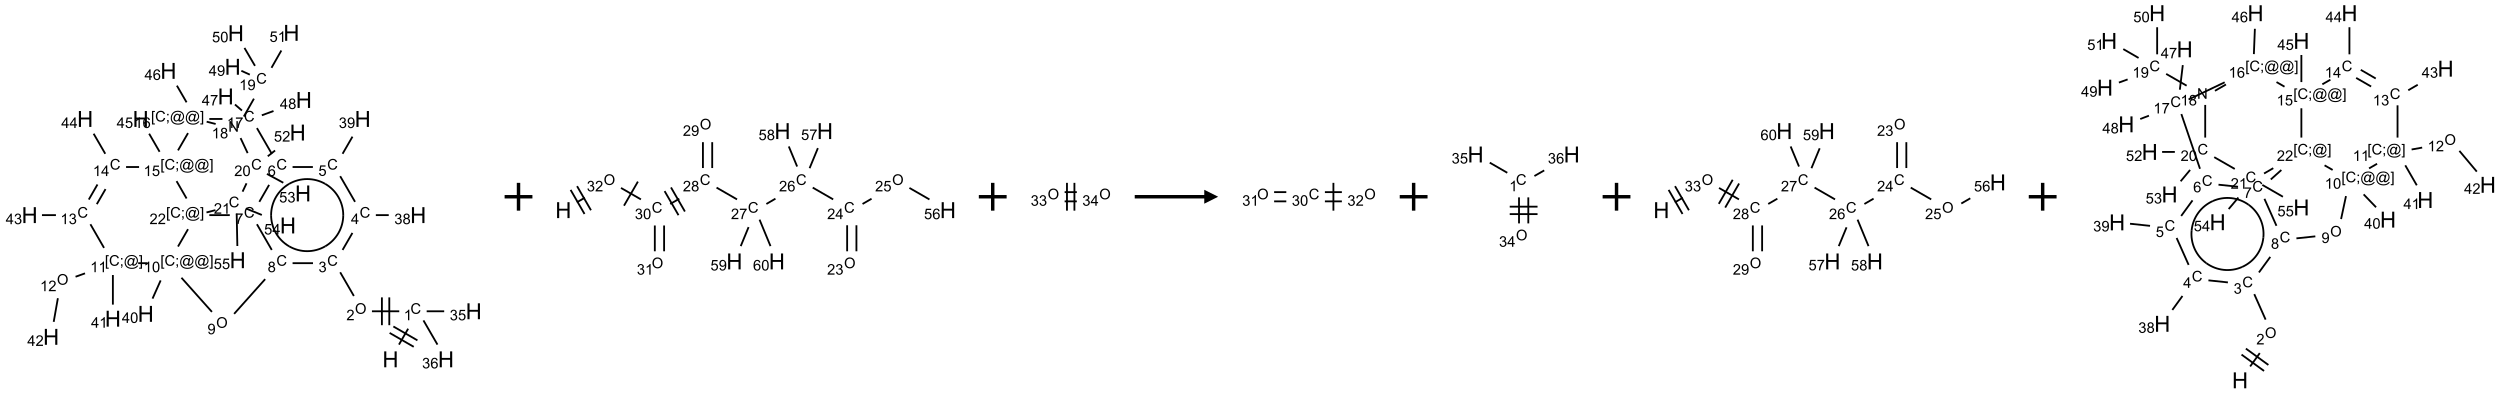 <?xml version="1.0" encoding="UTF-8"?>
<svg xmlns="http://www.w3.org/2000/svg" xmlns:xlink="http://www.w3.org/1999/xlink" width="1798" height="283" viewBox="0 0 1798 283">
<defs>
<g>
<g id="glyph-0-0">
<path d="M 2 0 L 2 -10 L 10 -10 L 10 0 Z M 2.25 -0.25 L 9.75 -0.25 L 9.75 -9.75 L 2.25 -9.75 Z M 2.25 -0.25 "/>
</g>
<g id="glyph-0-1">
<path d="M 1.281 0 L 1.281 -11.453 L 2.797 -11.453 L 2.797 -6.75 L 8.75 -6.75 L 8.75 -11.453 L 10.266 -11.453 L 10.266 0 L 8.75 0 L 8.75 -5.398 L 2.797 -5.398 L 2.797 0 Z M 1.281 0 "/>
</g>
<g id="glyph-1-0">
<path d="M 1.332 0 L 1.332 -6.668 L 6.668 -6.668 L 6.668 0 Z M 1.5 -0.168 L 6.5 -0.168 L 6.5 -6.5 L 1.5 -6.5 Z M 1.5 -0.168 "/>
</g>
<g id="glyph-1-1">
<path d="M 6.27 -2.676 L 7.281 -2.422 C 7.07 -1.594 6.688 -0.961 6.137 -0.523 C 5.586 -0.086 4.914 0.129 4.121 0.129 C 3.297 0.129 2.629 -0.039 2.113 -0.371 C 1.598 -0.707 1.203 -1.191 0.934 -1.828 C 0.664 -2.465 0.531 -3.145 0.531 -3.875 C 0.531 -4.672 0.684 -5.363 0.988 -5.957 C 1.293 -6.547 1.723 -6.996 2.285 -7.305 C 2.844 -7.613 3.461 -7.766 4.137 -7.766 C 4.898 -7.766 5.543 -7.57 6.062 -7.184 C 6.582 -6.793 6.945 -6.246 7.152 -5.543 L 6.156 -5.309 C 5.98 -5.863 5.723 -6.266 5.387 -6.52 C 5.051 -6.773 4.625 -6.902 4.113 -6.902 C 3.527 -6.902 3.039 -6.762 2.645 -6.48 C 2.25 -6.199 1.973 -5.82 1.812 -5.348 C 1.652 -4.871 1.574 -4.383 1.574 -3.879 C 1.574 -3.23 1.668 -2.664 1.855 -2.18 C 2.047 -1.695 2.34 -1.332 2.738 -1.094 C 3.137 -0.855 3.57 -0.734 4.035 -0.734 C 4.602 -0.734 5.082 -0.898 5.473 -1.223 C 5.867 -1.551 6.133 -2.035 6.27 -2.676 Z M 6.27 -2.676 "/>
</g>
<g id="glyph-1-2">
<path d="M 3.973 0 L 3.035 0 L 3.035 -5.973 C 2.809 -5.758 2.516 -5.543 2.148 -5.328 C 1.781 -5.113 1.453 -4.953 1.16 -4.844 L 1.16 -5.75 C 1.684 -5.996 2.145 -6.297 2.535 -6.645 C 2.93 -6.996 3.207 -7.336 3.371 -7.668 L 3.973 -7.668 Z M 3.973 0 "/>
</g>
<g id="glyph-1-3">
<path d="M 0.516 -3.719 C 0.516 -4.984 0.855 -5.977 1.535 -6.695 C 2.215 -7.414 3.094 -7.77 4.172 -7.77 C 4.875 -7.77 5.512 -7.602 6.078 -7.266 C 6.645 -6.93 7.074 -6.461 7.371 -5.855 C 7.668 -5.254 7.816 -4.57 7.816 -3.809 C 7.816 -3.035 7.66 -2.34 7.348 -1.73 C 7.035 -1.117 6.594 -0.656 6.02 -0.34 C 5.449 -0.027 4.828 0.129 4.168 0.129 C 3.449 0.129 2.805 -0.043 2.238 -0.391 C 1.672 -0.738 1.246 -1.211 0.953 -1.812 C 0.66 -2.414 0.516 -3.047 0.516 -3.719 Z M 1.559 -3.703 C 1.559 -2.781 1.805 -2.059 2.301 -1.527 C 2.793 -1 3.414 -0.734 4.16 -0.734 C 4.922 -0.734 5.547 -1 6.039 -1.535 C 6.531 -2.07 6.777 -2.828 6.777 -3.812 C 6.777 -4.434 6.672 -4.977 6.461 -5.441 C 6.25 -5.902 5.945 -6.262 5.539 -6.52 C 5.133 -6.773 4.68 -6.902 4.176 -6.902 C 3.461 -6.902 2.848 -6.656 2.332 -6.164 C 1.816 -5.672 1.559 -4.852 1.559 -3.703 Z M 1.559 -3.703 "/>
</g>
<g id="glyph-1-4">
<path d="M 5.371 -0.902 L 5.371 0 L 0.324 0 C 0.316 -0.227 0.352 -0.441 0.434 -0.652 C 0.562 -0.996 0.766 -1.332 1.051 -1.668 C 1.332 -2 1.742 -2.387 2.277 -2.824 C 3.105 -3.504 3.668 -4.043 3.957 -4.441 C 4.25 -4.84 4.395 -5.215 4.395 -5.566 C 4.395 -5.938 4.262 -6.254 3.996 -6.508 C 3.73 -6.762 3.387 -6.891 2.957 -6.891 C 2.508 -6.891 2.145 -6.754 1.875 -6.484 C 1.605 -6.215 1.469 -5.84 1.465 -5.359 L 0.5 -5.457 C 0.566 -6.176 0.812 -6.727 1.246 -7.102 C 1.676 -7.477 2.254 -7.668 2.98 -7.668 C 3.711 -7.668 4.293 -7.465 4.719 -7.059 C 5.145 -6.652 5.359 -6.148 5.359 -5.547 C 5.359 -5.242 5.297 -4.941 5.172 -4.645 C 5.047 -4.352 4.84 -4.039 4.551 -3.715 C 4.262 -3.387 3.777 -2.938 3.105 -2.371 C 2.543 -1.898 2.18 -1.578 2.02 -1.41 C 1.859 -1.242 1.73 -1.07 1.625 -0.902 Z M 5.371 -0.902 "/>
</g>
<g id="glyph-1-5">
<path d="M 0.449 -2.016 L 1.387 -2.141 C 1.492 -1.609 1.676 -1.227 1.934 -0.992 C 2.191 -0.758 2.508 -0.641 2.879 -0.641 C 3.32 -0.641 3.695 -0.793 3.996 -1.098 C 4.301 -1.402 4.453 -1.781 4.453 -2.234 C 4.453 -2.664 4.312 -3.02 4.031 -3.301 C 3.75 -3.578 3.391 -3.719 2.957 -3.719 C 2.781 -3.719 2.562 -3.684 2.297 -3.613 L 2.402 -4.438 C 2.465 -4.43 2.516 -4.426 2.551 -4.426 C 2.949 -4.426 3.312 -4.531 3.629 -4.738 C 3.949 -4.949 4.109 -5.27 4.109 -5.703 C 4.109 -6.047 3.992 -6.332 3.762 -6.559 C 3.527 -6.785 3.227 -6.895 2.859 -6.895 C 2.496 -6.895 2.191 -6.781 1.949 -6.551 C 1.707 -6.324 1.547 -5.98 1.48 -5.52 L 0.543 -5.688 C 0.656 -6.316 0.918 -6.805 1.324 -7.148 C 1.73 -7.492 2.234 -7.668 2.84 -7.668 C 3.254 -7.668 3.641 -7.578 3.988 -7.398 C 4.34 -7.219 4.609 -6.977 4.793 -6.668 C 4.98 -6.359 5.074 -6.031 5.074 -5.684 C 5.074 -5.352 4.984 -5.051 4.809 -4.781 C 4.629 -4.512 4.367 -4.297 4.02 -4.137 C 4.473 -4.031 4.824 -3.816 5.074 -3.488 C 5.324 -3.16 5.449 -2.75 5.449 -2.254 C 5.449 -1.59 5.203 -1.023 4.719 -0.559 C 4.234 -0.098 3.617 0.137 2.875 0.137 C 2.203 0.137 1.648 -0.062 1.207 -0.465 C 0.762 -0.863 0.512 -1.379 0.449 -2.016 Z M 0.449 -2.016 "/>
</g>
<g id="glyph-1-6">
<path d="M 3.449 0 L 3.449 -1.828 L 0.137 -1.828 L 0.137 -2.688 L 3.621 -7.637 L 4.387 -7.637 L 4.387 -2.688 L 5.418 -2.688 L 5.418 -1.828 L 4.387 -1.828 L 4.387 0 Z M 3.449 -2.688 L 3.449 -6.129 L 1.059 -2.688 Z M 3.449 -2.688 "/>
</g>
<g id="glyph-1-7">
<path d="M 1.887 -4.141 C 1.496 -4.281 1.207 -4.484 1.02 -4.75 C 0.832 -5.016 0.738 -5.328 0.738 -5.699 C 0.738 -6.254 0.938 -6.719 1.34 -7.098 C 1.738 -7.477 2.27 -7.668 2.934 -7.668 C 3.598 -7.668 4.137 -7.473 4.543 -7.086 C 4.949 -6.699 5.152 -6.227 5.152 -5.672 C 5.152 -5.316 5.059 -5.008 4.871 -4.746 C 4.688 -4.484 4.406 -4.281 4.027 -4.141 C 4.496 -3.988 4.852 -3.742 5.098 -3.402 C 5.34 -3.062 5.465 -2.656 5.465 -2.184 C 5.465 -1.531 5.234 -0.98 4.77 -0.535 C 4.309 -0.09 3.703 0.129 2.949 0.129 C 2.195 0.129 1.586 -0.094 1.125 -0.539 C 0.664 -0.984 0.434 -1.543 0.434 -2.207 C 0.434 -2.703 0.559 -3.121 0.809 -3.457 C 1.062 -3.793 1.422 -4.02 1.887 -4.141 Z M 1.699 -5.73 C 1.699 -5.367 1.812 -5.074 2.047 -4.844 C 2.281 -4.613 2.582 -4.5 2.953 -4.5 C 3.312 -4.5 3.609 -4.613 3.84 -4.84 C 4.07 -5.066 4.188 -5.348 4.188 -5.676 C 4.188 -6.02 4.07 -6.309 3.832 -6.543 C 3.594 -6.777 3.297 -6.895 2.941 -6.895 C 2.586 -6.895 2.289 -6.781 2.051 -6.551 C 1.816 -6.324 1.699 -6.047 1.699 -5.73 Z M 1.395 -2.203 C 1.395 -1.938 1.461 -1.676 1.586 -1.426 C 1.711 -1.176 1.902 -0.984 2.152 -0.848 C 2.402 -0.711 2.672 -0.641 2.957 -0.641 C 3.406 -0.641 3.777 -0.785 4.066 -1.074 C 4.359 -1.363 4.504 -1.727 4.504 -2.172 C 4.504 -2.625 4.355 -2.996 4.055 -3.293 C 3.754 -3.586 3.379 -3.734 2.926 -3.734 C 2.484 -3.734 2.121 -3.59 1.832 -3.297 C 1.543 -3.004 1.395 -2.641 1.395 -2.203 Z M 1.395 -2.203 "/>
</g>
<g id="glyph-1-8">
<path d="M 0.441 -2 L 1.426 -2.082 C 1.5 -1.605 1.668 -1.242 1.934 -1.004 C 2.199 -0.762 2.52 -0.641 2.895 -0.641 C 3.348 -0.641 3.73 -0.812 4.043 -1.152 C 4.355 -1.492 4.512 -1.941 4.512 -2.504 C 4.512 -3.039 4.359 -3.461 4.059 -3.77 C 3.758 -4.078 3.367 -4.234 2.879 -4.234 C 2.578 -4.234 2.305 -4.164 2.062 -4.027 C 1.82 -3.891 1.629 -3.715 1.488 -3.496 L 0.609 -3.609 L 1.348 -7.531 L 5.145 -7.531 L 5.145 -6.637 L 2.098 -6.637 L 1.688 -4.582 C 2.145 -4.902 2.625 -5.062 3.129 -5.062 C 3.797 -5.062 4.359 -4.832 4.816 -4.371 C 5.277 -3.91 5.504 -3.312 5.504 -2.59 C 5.504 -1.898 5.305 -1.301 4.902 -0.797 C 4.41 -0.18 3.742 0.129 2.895 0.129 C 2.199 0.129 1.633 -0.062 1.195 -0.453 C 0.758 -0.844 0.504 -1.359 0.441 -2 Z M 0.441 -2 "/>
</g>
<g id="glyph-1-9">
<path d="M 0.582 -1.766 L 1.484 -1.848 C 1.562 -1.426 1.707 -1.117 1.922 -0.926 C 2.137 -0.734 2.414 -0.641 2.75 -0.641 C 3.039 -0.641 3.289 -0.707 3.508 -0.84 C 3.727 -0.973 3.902 -1.148 4.043 -1.367 C 4.18 -1.586 4.297 -1.887 4.391 -2.262 C 4.484 -2.637 4.531 -3.016 4.531 -3.406 C 4.531 -3.449 4.531 -3.512 4.527 -3.594 C 4.34 -3.297 4.082 -3.055 3.758 -2.867 C 3.434 -2.68 3.082 -2.59 2.703 -2.59 C 2.07 -2.59 1.535 -2.816 1.098 -3.277 C 0.66 -3.734 0.441 -4.34 0.441 -5.09 C 0.441 -5.863 0.672 -6.484 1.129 -6.957 C 1.586 -7.43 2.156 -7.668 2.844 -7.668 C 3.34 -7.668 3.793 -7.531 4.207 -7.266 C 4.617 -7 4.93 -6.617 5.145 -6.121 C 5.355 -5.629 5.465 -4.91 5.465 -3.973 C 5.465 -2.996 5.359 -2.223 5.145 -1.645 C 4.934 -1.066 4.617 -0.625 4.199 -0.324 C 3.781 -0.02 3.293 0.129 2.73 0.129 C 2.133 0.129 1.645 -0.035 1.266 -0.367 C 0.887 -0.699 0.66 -1.164 0.582 -1.766 Z M 4.422 -5.137 C 4.422 -5.676 4.277 -6.102 3.992 -6.418 C 3.707 -6.734 3.359 -6.891 2.957 -6.891 C 2.543 -6.891 2.18 -6.719 1.871 -6.379 C 1.562 -6.039 1.406 -5.598 1.406 -5.059 C 1.406 -4.57 1.555 -4.176 1.848 -3.871 C 2.141 -3.566 2.5 -3.418 2.934 -3.418 C 3.367 -3.418 3.723 -3.57 4.004 -3.871 C 4.281 -4.176 4.422 -4.598 4.422 -5.137 Z M 4.422 -5.137 "/>
</g>
<g id="glyph-1-10">
<path d="M 5.309 -5.766 L 4.375 -5.691 C 4.293 -6.059 4.172 -6.328 4.02 -6.496 C 3.766 -6.762 3.453 -6.895 3.082 -6.895 C 2.785 -6.895 2.523 -6.812 2.297 -6.645 C 2 -6.43 1.77 -6.117 1.598 -5.703 C 1.43 -5.289 1.34 -4.703 1.332 -3.938 C 1.559 -4.281 1.836 -4.535 2.16 -4.703 C 2.488 -4.871 2.828 -4.953 3.188 -4.953 C 3.812 -4.953 4.344 -4.723 4.785 -4.262 C 5.223 -3.801 5.441 -3.207 5.441 -2.48 C 5.441 -2 5.34 -1.555 5.133 -1.145 C 4.926 -0.73 4.641 -0.418 4.281 -0.199 C 3.922 0.02 3.512 0.129 3.051 0.129 C 2.27 0.129 1.633 -0.156 1.141 -0.73 C 0.648 -1.305 0.402 -2.254 0.402 -3.574 C 0.402 -5.051 0.672 -6.121 1.219 -6.793 C 1.695 -7.375 2.336 -7.668 3.141 -7.668 C 3.742 -7.668 4.234 -7.5 4.617 -7.16 C 5 -6.824 5.23 -6.359 5.309 -5.766 Z M 1.48 -2.473 C 1.48 -2.152 1.547 -1.844 1.684 -1.547 C 1.82 -1.25 2.016 -1.027 2.262 -0.871 C 2.508 -0.719 2.766 -0.641 3.035 -0.641 C 3.434 -0.641 3.773 -0.801 4.059 -1.121 C 4.344 -1.441 4.484 -1.875 4.484 -2.422 C 4.484 -2.949 4.344 -3.367 4.062 -3.668 C 3.781 -3.973 3.426 -4.125 3 -4.125 C 2.578 -4.125 2.219 -3.973 1.922 -3.668 C 1.625 -3.363 1.48 -2.969 1.48 -2.473 Z M 1.48 -2.473 "/>
</g>
<g id="glyph-1-11">
<path d="M 0.504 -6.637 L 0.504 -7.535 L 5.449 -7.535 L 5.449 -6.809 C 4.961 -6.289 4.48 -5.602 4.004 -4.746 C 3.527 -3.887 3.156 -3.004 2.895 -2.098 C 2.707 -1.461 2.59 -0.762 2.535 0 L 1.574 0 C 1.582 -0.602 1.703 -1.328 1.926 -2.176 C 2.152 -3.027 2.477 -3.848 2.898 -4.637 C 3.32 -5.426 3.77 -6.094 4.246 -6.637 Z M 0.504 -6.637 "/>
</g>
<g id="glyph-1-12">
<path d="M 0.723 2.121 L 0.723 -7.637 L 2.793 -7.637 L 2.793 -6.859 L 1.66 -6.859 L 1.66 1.344 L 2.793 1.344 L 2.793 2.121 Z M 0.723 2.121 "/>
</g>
<g id="glyph-1-13">
<path d="M 0.949 -4.465 L 0.949 -5.531 L 2.016 -5.531 L 2.016 -4.465 Z M 0.949 0 L 0.949 -1.066 L 2.016 -1.066 L 2.016 0 C 2.016 0.391 1.945 0.711 1.809 0.949 C 1.668 1.191 1.449 1.379 1.145 1.512 L 0.887 1.109 C 1.082 1.023 1.23 0.895 1.324 0.727 C 1.418 0.559 1.469 0.316 1.48 0 Z M 0.949 0 "/>
</g>
<g id="glyph-1-14">
<path d="M 6.047 -0.848 C 5.82 -0.59 5.57 -0.379 5.289 -0.223 C 5.008 -0.062 4.73 0.016 4.449 0.016 C 4.141 0.016 3.84 -0.074 3.547 -0.254 C 3.254 -0.434 3.02 -0.715 2.836 -1.09 C 2.652 -1.465 2.562 -1.875 2.562 -2.324 C 2.562 -2.875 2.703 -3.43 2.988 -3.98 C 3.27 -4.535 3.621 -4.953 4.043 -5.23 C 4.461 -5.508 4.871 -5.645 5.266 -5.645 C 5.566 -5.645 5.855 -5.566 6.129 -5.41 C 6.402 -5.25 6.641 -5.012 6.84 -4.688 L 7.016 -5.496 L 7.949 -5.496 L 7.199 -2 C 7.094 -1.516 7.043 -1.246 7.043 -1.191 C 7.043 -1.098 7.078 -1.02 7.148 -0.949 C 7.219 -0.883 7.305 -0.848 7.406 -0.848 C 7.59 -0.848 7.832 -0.953 8.129 -1.168 C 8.527 -1.445 8.84 -1.816 9.07 -2.285 C 9.301 -2.75 9.418 -3.234 9.418 -3.73 C 9.418 -4.309 9.27 -4.852 8.973 -5.355 C 8.676 -5.859 8.23 -6.262 7.645 -6.562 C 7.055 -6.863 6.406 -7.016 5.691 -7.016 C 4.879 -7.016 4.137 -6.824 3.465 -6.445 C 2.793 -6.066 2.273 -5.52 1.902 -4.809 C 1.535 -4.098 1.348 -3.34 1.348 -2.527 C 1.348 -1.676 1.535 -0.941 1.902 -0.328 C 2.273 0.285 2.809 0.742 3.508 1.035 C 4.207 1.328 4.984 1.473 5.832 1.473 C 6.742 1.473 7.504 1.32 8.121 1.016 C 8.734 0.711 9.195 0.34 9.5 -0.098 L 10.441 -0.098 C 10.266 0.266 9.961 0.637 9.531 1.016 C 9.102 1.395 8.59 1.695 7.996 1.914 C 7.402 2.133 6.688 2.246 5.848 2.246 C 5.078 2.246 4.367 2.145 3.715 1.949 C 3.066 1.75 2.512 1.453 2.051 1.055 C 1.594 0.656 1.25 0.199 1.016 -0.316 C 0.723 -0.973 0.578 -1.684 0.578 -2.441 C 0.578 -3.289 0.75 -4.098 1.098 -4.863 C 1.523 -5.805 2.125 -6.527 2.902 -7.027 C 3.684 -7.527 4.629 -7.777 5.738 -7.777 C 6.602 -7.777 7.375 -7.602 8.059 -7.246 C 8.746 -6.895 9.285 -6.371 9.684 -5.672 C 10.02 -5.07 10.188 -4.418 10.188 -3.715 C 10.188 -2.707 9.832 -1.812 9.125 -1.031 C 8.492 -0.328 7.801 0.02 7.051 0.02 C 6.812 0.02 6.617 -0.016 6.473 -0.09 C 6.324 -0.16 6.215 -0.266 6.145 -0.402 C 6.102 -0.488 6.066 -0.637 6.047 -0.848 Z M 3.527 -2.262 C 3.527 -1.785 3.641 -1.414 3.863 -1.152 C 4.09 -0.887 4.348 -0.754 4.641 -0.754 C 4.836 -0.754 5.039 -0.812 5.254 -0.93 C 5.469 -1.047 5.676 -1.219 5.871 -1.449 C 6.066 -1.676 6.23 -1.969 6.355 -2.32 C 6.48 -2.672 6.543 -3.027 6.543 -3.379 C 6.543 -3.852 6.426 -4.219 6.191 -4.48 C 5.957 -4.738 5.672 -4.871 5.332 -4.871 C 5.109 -4.871 4.902 -4.812 4.707 -4.699 C 4.512 -4.586 4.32 -4.406 4.137 -4.156 C 3.953 -3.906 3.805 -3.602 3.691 -3.246 C 3.582 -2.887 3.527 -2.559 3.527 -2.262 Z M 3.527 -2.262 "/>
</g>
<g id="glyph-1-15">
<path d="M 2.27 2.121 L 0.203 2.121 L 0.203 1.344 L 1.332 1.344 L 1.332 -6.859 L 0.203 -6.859 L 0.203 -7.637 L 2.27 -7.637 Z M 2.27 2.121 "/>
</g>
<g id="glyph-1-16">
<path d="M 0.441 -3.766 C 0.441 -4.668 0.535 -5.395 0.723 -5.945 C 0.906 -6.496 1.184 -6.922 1.551 -7.219 C 1.918 -7.516 2.375 -7.668 2.934 -7.668 C 3.344 -7.668 3.703 -7.586 4.012 -7.418 C 4.32 -7.254 4.574 -7.016 4.777 -6.707 C 4.977 -6.395 5.137 -6.016 5.25 -5.57 C 5.363 -5.125 5.422 -4.523 5.422 -3.766 C 5.422 -2.871 5.328 -2.148 5.145 -1.598 C 4.961 -1.047 4.688 -0.621 4.32 -0.32 C 3.953 -0.02 3.492 0.129 2.934 0.129 C 2.195 0.129 1.617 -0.133 1.199 -0.66 C 0.695 -1.297 0.441 -2.332 0.441 -3.766 Z M 1.406 -3.766 C 1.406 -2.512 1.555 -1.68 1.848 -1.262 C 2.141 -0.848 2.5 -0.641 2.934 -0.641 C 3.363 -0.641 3.727 -0.848 4.02 -1.266 C 4.312 -1.684 4.457 -2.516 4.457 -3.766 C 4.457 -5.023 4.312 -5.859 4.02 -6.27 C 3.727 -6.684 3.359 -6.891 2.922 -6.891 C 2.492 -6.891 2.148 -6.707 1.891 -6.344 C 1.566 -5.879 1.406 -5.02 1.406 -3.766 Z M 1.406 -3.766 "/>
</g>
<g id="glyph-1-17">
<path d="M 0.812 0 L 0.812 -7.637 L 1.848 -7.637 L 5.859 -1.641 L 5.859 -7.637 L 6.828 -7.637 L 6.828 0 L 5.793 0 L 1.781 -6 L 1.781 0 Z M 0.812 0 "/>
</g>
</g>
</defs>
<path fill="none" stroke-width="0.033" stroke-linecap="butt" stroke-linejoin="miter" stroke="rgb(0%, 0%, 0%)" stroke-opacity="1" stroke-miterlimit="10" d="M 6.641 5.605 L 6.806 5.319 " transform="matrix(40, 0, 0, 40, 21.303, 23.637)"/>
<path fill="none" stroke-width="0.033" stroke-linecap="butt" stroke-linejoin="miter" stroke="rgb(0%, 0%, 0%)" stroke-opacity="1" stroke-miterlimit="10" d="M 6.973 5.529 L 6.54 5.279 " transform="matrix(40, 0, 0, 40, 21.303, 23.637)"/>
<path fill="none" stroke-width="0.033" stroke-linecap="butt" stroke-linejoin="miter" stroke="rgb(0%, 0%, 0%)" stroke-opacity="1" stroke-miterlimit="10" d="M 6.906 5.645 L 6.473 5.395 " transform="matrix(40, 0, 0, 40, 21.303, 23.637)"/>
<path fill="none" stroke-width="0.033" stroke-linecap="butt" stroke-linejoin="miter" stroke="rgb(0%, 0%, 0%)" stroke-opacity="1" stroke-miterlimit="10" d="M 6.646 5.006 L 6.155 5.006 " transform="matrix(40, 0, 0, 40, 21.303, 23.637)"/>
<path fill="none" stroke-width="0.033" stroke-linecap="butt" stroke-linejoin="miter" stroke="rgb(0%, 0%, 0%)" stroke-opacity="1" stroke-miterlimit="10" d="M 6.334 4.756 L 6.334 5.256 " transform="matrix(40, 0, 0, 40, 21.303, 23.637)"/>
<path fill="none" stroke-width="0.033" stroke-linecap="butt" stroke-linejoin="miter" stroke="rgb(0%, 0%, 0%)" stroke-opacity="1" stroke-miterlimit="10" d="M 6.467 4.756 L 6.467 5.256 " transform="matrix(40, 0, 0, 40, 21.303, 23.637)"/>
<path fill="none" stroke-width="0.033" stroke-linecap="butt" stroke-linejoin="miter" stroke="rgb(0%, 0%, 0%)" stroke-opacity="1" stroke-miterlimit="10" d="M 5.83 4.731 L 5.584 4.305 " transform="matrix(40, 0, 0, 40, 21.303, 23.637)"/>
<path fill="none" stroke-width="0.033" stroke-linecap="butt" stroke-linejoin="miter" stroke="rgb(0%, 0%, 0%)" stroke-opacity="1" stroke-miterlimit="10" d="M 5.627 3.903 L 5.804 3.597 " transform="matrix(40, 0, 0, 40, 21.303, 23.637)"/>
<path fill="none" stroke-width="0.033" stroke-linecap="butt" stroke-linejoin="miter" stroke="rgb(0%, 0%, 0%)" stroke-opacity="1" stroke-miterlimit="10" d="M 6.225 3.277 L 6.457 3.277 " transform="matrix(40, 0, 0, 40, 21.303, 23.637)"/>
<path fill="none" stroke-width="0.033" stroke-linecap="butt" stroke-linejoin="miter" stroke="rgb(0%, 0%, 0%)" stroke-opacity="1" stroke-miterlimit="10" d="M 5.851 3.038 L 5.584 2.577 " transform="matrix(40, 0, 0, 40, 21.303, 23.637)"/>
<path fill="none" stroke-width="0.033" stroke-linecap="butt" stroke-linejoin="miter" stroke="rgb(0%, 0%, 0%)" stroke-opacity="1" stroke-miterlimit="10" d="M 5.627 2.174 L 5.805 1.866 " transform="matrix(40, 0, 0, 40, 21.303, 23.637)"/>
<path fill="none" stroke-width="0.033" stroke-linecap="butt" stroke-linejoin="miter" stroke="rgb(0%, 0%, 0%)" stroke-opacity="1" stroke-miterlimit="10" d="M 5.093 2.412 L 4.728 2.412 " transform="matrix(40, 0, 0, 40, 21.303, 23.637)"/>
<path fill="none" stroke-width="0.033" stroke-linecap="butt" stroke-linejoin="miter" stroke="rgb(0%, 0%, 0%)" stroke-opacity="1" stroke-miterlimit="10" d="M 4.306 2.733 L 4.13 3.038 " transform="matrix(40, 0, 0, 40, 21.303, 23.637)"/>
<path fill="none" stroke-width="0.033" stroke-linecap="butt" stroke-linejoin="miter" stroke="rgb(0%, 0%, 0%)" stroke-opacity="1" stroke-miterlimit="10" d="M 4.087 3.441 L 4.354 3.903 " transform="matrix(40, 0, 0, 40, 21.303, 23.637)"/>
<path fill="none" stroke-width="0.033" stroke-linecap="butt" stroke-linejoin="miter" stroke="rgb(0%, 0%, 0%)" stroke-opacity="1" stroke-miterlimit="10" d="M 4.728 4.141 L 5.095 4.141 " transform="matrix(40, 0, 0, 40, 21.303, 23.637)"/>
<path fill="none" stroke-width="0.033" stroke-linecap="butt" stroke-linejoin="miter" stroke="rgb(0%, 0%, 0%)" stroke-opacity="1" stroke-miterlimit="10" d="M 4.235 4.428 L 3.677 5.052 " transform="matrix(40, 0, 0, 40, 21.303, 23.637)"/>
<path fill="none" stroke-width="0.033" stroke-linecap="butt" stroke-linejoin="miter" stroke="rgb(0%, 0%, 0%)" stroke-opacity="1" stroke-miterlimit="10" d="M 3.278 5.017 L 2.73 4.403 " transform="matrix(40, 0, 0, 40, 21.303, 23.637)"/>
<path fill="none" stroke-width="0.033" stroke-linecap="butt" stroke-linejoin="miter" stroke="rgb(0%, 0%, 0%)" stroke-opacity="1" stroke-miterlimit="10" d="M 2.356 4.451 L 2.21 4.778 " transform="matrix(40, 0, 0, 40, 21.303, 23.637)"/>
<path fill="none" stroke-width="0.033" stroke-linecap="butt" stroke-linejoin="miter" stroke="rgb(0%, 0%, 0%)" stroke-opacity="1" stroke-miterlimit="10" d="M 2.119 4.141 L 1.952 4.141 " transform="matrix(40, 0, 0, 40, 21.303, 23.637)"/>
<path fill="none" stroke-width="0.033" stroke-linecap="butt" stroke-linejoin="miter" stroke="rgb(0%, 0%, 0%)" stroke-opacity="1" stroke-miterlimit="10" d="M 0.996 4.324 L 0.826 4.385 " transform="matrix(40, 0, 0, 40, 21.303, 23.637)"/>
<path fill="none" stroke-width="0.033" stroke-linecap="butt" stroke-linejoin="miter" stroke="rgb(0%, 0%, 0%)" stroke-opacity="1" stroke-miterlimit="10" d="M 0.508 4.771 L 0.433 5.196 " transform="matrix(40, 0, 0, 40, 21.303, 23.637)"/>
<path fill="none" stroke-width="0.033" stroke-linecap="butt" stroke-linejoin="miter" stroke="rgb(0%, 0%, 0%)" stroke-opacity="1" stroke-miterlimit="10" d="M 1.497 4.354 L 1.497 4.886 " transform="matrix(40, 0, 0, 40, 21.303, 23.637)"/>
<path fill="none" stroke-width="0.033" stroke-linecap="butt" stroke-linejoin="miter" stroke="rgb(0%, 0%, 0%)" stroke-opacity="1" stroke-miterlimit="10" d="M 1.338 3.866 L 1.093 3.441 " transform="matrix(40, 0, 0, 40, 21.303, 23.637)"/>
<path fill="none" stroke-width="0.033" stroke-linecap="butt" stroke-linejoin="miter" stroke="rgb(0%, 0%, 0%)" stroke-opacity="1" stroke-miterlimit="10" d="M 0.473 3.277 L 0.222 3.277 " transform="matrix(40, 0, 0, 40, 21.303, 23.637)"/>
<path fill="none" stroke-width="0.033" stroke-linecap="butt" stroke-linejoin="miter" stroke="rgb(0%, 0%, 0%)" stroke-opacity="1" stroke-miterlimit="10" d="M 1.208 3.08 L 1.365 2.809 " transform="matrix(40, 0, 0, 40, 21.303, 23.637)"/>
<path fill="none" stroke-width="0.033" stroke-linecap="butt" stroke-linejoin="miter" stroke="rgb(0%, 0%, 0%)" stroke-opacity="1" stroke-miterlimit="10" d="M 1.064 2.997 L 1.22 2.726 " transform="matrix(40, 0, 0, 40, 21.303, 23.637)"/>
<path fill="none" stroke-width="0.033" stroke-linecap="butt" stroke-linejoin="miter" stroke="rgb(0%, 0%, 0%)" stroke-opacity="1" stroke-miterlimit="10" d="M 1.36 2.174 L 1.151 1.813 " transform="matrix(40, 0, 0, 40, 21.303, 23.637)"/>
<path fill="none" stroke-width="0.033" stroke-linecap="butt" stroke-linejoin="miter" stroke="rgb(0%, 0%, 0%)" stroke-opacity="1" stroke-miterlimit="10" d="M 1.734 2.412 L 1.968 2.412 " transform="matrix(40, 0, 0, 40, 21.303, 23.637)"/>
<path fill="none" stroke-width="0.033" stroke-linecap="butt" stroke-linejoin="miter" stroke="rgb(0%, 0%, 0%)" stroke-opacity="1" stroke-miterlimit="10" d="M 2.337 2.138 L 2.149 1.813 " transform="matrix(40, 0, 0, 40, 21.303, 23.637)"/>
<path fill="none" stroke-width="0.033" stroke-linecap="butt" stroke-linejoin="miter" stroke="rgb(0%, 0%, 0%)" stroke-opacity="1" stroke-miterlimit="10" d="M 2.668 2.113 L 2.848 1.802 " transform="matrix(40, 0, 0, 40, 21.303, 23.637)"/>
<path fill="none" stroke-width="0.033" stroke-linecap="butt" stroke-linejoin="miter" stroke="rgb(0%, 0%, 0%)" stroke-opacity="1" stroke-miterlimit="10" d="M 2.822 1.249 L 2.648 0.949 " transform="matrix(40, 0, 0, 40, 21.303, 23.637)"/>
<path fill="none" stroke-width="0.033" stroke-linecap="butt" stroke-linejoin="miter" stroke="rgb(0%, 0%, 0%)" stroke-opacity="1" stroke-miterlimit="10" d="M 3.231 1.548 L 3.467 1.548 " transform="matrix(40, 0, 0, 40, 21.303, 23.637)"/>
<path fill="none" stroke-width="0.033" stroke-linecap="butt" stroke-linejoin="miter" stroke="rgb(0%, 0%, 0%)" stroke-opacity="1" stroke-miterlimit="10" d="M 4.087 1.712 L 4.354 2.174 " transform="matrix(40, 0, 0, 40, 21.303, 23.637)"/>
<path fill="none" stroke-width="0.033" stroke-linecap="butt" stroke-linejoin="miter" stroke="rgb(0%, 0%, 0%)" stroke-opacity="1" stroke-miterlimit="10" d="M 3.818 1.397 L 3.692 1.288 " transform="matrix(40, 0, 0, 40, 21.303, 23.637)"/>
<path fill="none" stroke-width="0.033" stroke-linecap="butt" stroke-linejoin="miter" stroke="rgb(0%, 0%, 0%)" stroke-opacity="1" stroke-miterlimit="10" d="M 4.175 1.482 L 4.385 1.405 " transform="matrix(40, 0, 0, 40, 21.303, 23.637)"/>
<path fill="none" stroke-width="0.033" stroke-linecap="butt" stroke-linejoin="miter" stroke="rgb(0%, 0%, 0%)" stroke-opacity="1" stroke-miterlimit="10" d="M 3.183 1.597 L 3.345 1.638 " transform="matrix(40, 0, 0, 40, 21.303, 23.637)"/>
<path fill="none" stroke-width="0.033" stroke-linecap="butt" stroke-linejoin="miter" stroke="rgb(0%, 0%, 0%)" stroke-opacity="1" stroke-miterlimit="10" d="M 3.851 1.504 L 4.033 1.183 " transform="matrix(40, 0, 0, 40, 21.303, 23.637)"/>
<path fill="none" stroke-width="0.033" stroke-linecap="butt" stroke-linejoin="miter" stroke="rgb(0%, 0%, 0%)" stroke-opacity="1" stroke-miterlimit="10" d="M 3.959 0.751 L 3.807 0.682 " transform="matrix(40, 0, 0, 40, 21.303, 23.637)"/>
<path fill="none" stroke-width="0.033" stroke-linecap="butt" stroke-linejoin="miter" stroke="rgb(0%, 0%, 0%)" stroke-opacity="1" stroke-miterlimit="10" d="M 4.052 0.593 L 3.863 0.271 " transform="matrix(40, 0, 0, 40, 21.303, 23.637)"/>
<path fill="none" stroke-width="0.033" stroke-linecap="butt" stroke-linejoin="miter" stroke="rgb(0%, 0%, 0%)" stroke-opacity="1" stroke-miterlimit="10" d="M 4.349 0.628 L 4.526 0.317 " transform="matrix(40, 0, 0, 40, 21.303, 23.637)"/>
<path fill="none" stroke-width="0.033" stroke-linecap="butt" stroke-linejoin="miter" stroke="rgb(0%, 0%, 0%)" stroke-opacity="1" stroke-miterlimit="10" d="M 3.793 1.892 L 3.92 2.162 " transform="matrix(40, 0, 0, 40, 21.303, 23.637)"/>
<path fill="none" stroke-width="0.033" stroke-linecap="butt" stroke-linejoin="miter" stroke="rgb(0%, 0%, 0%)" stroke-opacity="1" stroke-miterlimit="10" d="M 4.282 2.219 L 4.413 2.115 " transform="matrix(40, 0, 0, 40, 21.303, 23.637)"/>
<path fill="none" stroke-width="0.033" stroke-linecap="butt" stroke-linejoin="miter" stroke="rgb(0%, 0%, 0%)" stroke-opacity="1" stroke-miterlimit="10" d="M 4.267 2.536 L 4.561 2.695 " transform="matrix(40, 0, 0, 40, 21.303, 23.637)"/>
<path fill="none" stroke-width="0.033" stroke-linecap="butt" stroke-linejoin="miter" stroke="rgb(0%, 0%, 0%)" stroke-opacity="1" stroke-miterlimit="10" d="M 3.9 2.705 L 3.829 2.855 " transform="matrix(40, 0, 0, 40, 21.303, 23.637)"/>
<path fill="none" stroke-width="0.033" stroke-linecap="butt" stroke-linejoin="miter" stroke="rgb(0%, 0%, 0%)" stroke-opacity="1" stroke-miterlimit="10" d="M 3.887 3.157 L 4.175 3.274 " transform="matrix(40, 0, 0, 40, 21.303, 23.637)"/>
<path fill="none" stroke-width="0.033" stroke-linecap="butt" stroke-linejoin="miter" stroke="rgb(0%, 0%, 0%)" stroke-opacity="1" stroke-miterlimit="10" d="M 3.723 3.251 L 3.735 3.832 " transform="matrix(40, 0, 0, 40, 21.303, 23.637)"/>
<path fill="none" stroke-width="0.033" stroke-linecap="butt" stroke-linejoin="miter" stroke="rgb(0%, 0%, 0%)" stroke-opacity="1" stroke-miterlimit="10" d="M 3.341 3.187 L 3.18 3.229 " transform="matrix(40, 0, 0, 40, 21.303, 23.637)"/>
<path fill="none" stroke-width="0.033" stroke-linecap="butt" stroke-linejoin="miter" stroke="rgb(0%, 0%, 0%)" stroke-opacity="1" stroke-miterlimit="10" d="M 3.231 3.277 L 3.599 3.277 " transform="matrix(40, 0, 0, 40, 21.303, 23.637)"/>
<path fill="none" stroke-width="0.033" stroke-linecap="butt" stroke-linejoin="miter" stroke="rgb(0%, 0%, 0%)" stroke-opacity="1" stroke-miterlimit="10" d="M 2.848 3.53 L 2.668 3.842 " transform="matrix(40, 0, 0, 40, 21.303, 23.637)"/>
<path fill="none" stroke-width="0.033" stroke-linecap="butt" stroke-linejoin="miter" stroke="rgb(0%, 0%, 0%)" stroke-opacity="1" stroke-miterlimit="10" d="M 2.822 2.978 L 2.642 2.666 " transform="matrix(40, 0, 0, 40, 21.303, 23.637)"/>
<path fill="none" stroke-width="0.033" stroke-linecap="butt" stroke-linejoin="miter" stroke="rgb(0%, 0%, 0%)" stroke-opacity="1" stroke-miterlimit="10" d="M 7.139 5.006 L 7.454 5.006 " transform="matrix(40, 0, 0, 40, 21.303, 23.637)"/>
<path fill="none" stroke-width="0.033" stroke-linecap="butt" stroke-linejoin="miter" stroke="rgb(0%, 0%, 0%)" stroke-opacity="1" stroke-miterlimit="10" d="M 7.081 5.17 L 7.333 5.605 " transform="matrix(40, 0, 0, 40, 21.303, 23.637)"/>
<path fill="none" stroke-width="0.033" stroke-linecap="butt" stroke-linejoin="miter" stroke="rgb(0%, 0%, 0%)" stroke-opacity="1" stroke-miterlimit="10" d="M 5.639 3.277 C 5.639 3.508 5.515 3.722 5.315 3.838 " transform="matrix(40, 0, 0, 40, 21.303, 23.637)"/>
<path fill="none" stroke-width="0.033" stroke-linecap="butt" stroke-linejoin="miter" stroke="rgb(0%, 0%, 0%)" stroke-opacity="1" stroke-miterlimit="10" d="M 5.315 2.715 C 5.515 2.831 5.639 3.045 5.639 3.277 " transform="matrix(40, 0, 0, 40, 21.303, 23.637)"/>
<path fill="none" stroke-width="0.033" stroke-linecap="butt" stroke-linejoin="miter" stroke="rgb(0%, 0%, 0%)" stroke-opacity="1" stroke-miterlimit="10" d="M 4.666 2.715 C 4.867 2.6 5.114 2.6 5.315 2.715 " transform="matrix(40, 0, 0, 40, 21.303, 23.637)"/>
<path fill="none" stroke-width="0.033" stroke-linecap="butt" stroke-linejoin="miter" stroke="rgb(0%, 0%, 0%)" stroke-opacity="1" stroke-miterlimit="10" d="M 4.342 3.277 C 4.342 3.045 4.466 2.831 4.666 2.715 " transform="matrix(40, 0, 0, 40, 21.303, 23.637)"/>
<path fill="none" stroke-width="0.033" stroke-linecap="butt" stroke-linejoin="miter" stroke="rgb(0%, 0%, 0%)" stroke-opacity="1" stroke-miterlimit="10" d="M 4.666 3.838 C 4.466 3.722 4.342 3.508 4.342 3.277 " transform="matrix(40, 0, 0, 40, 21.303, 23.637)"/>
<path fill="none" stroke-width="0.033" stroke-linecap="butt" stroke-linejoin="miter" stroke="rgb(0%, 0%, 0%)" stroke-opacity="1" stroke-miterlimit="10" d="M 5.315 3.838 C 5.114 3.954 4.867 3.954 4.666 3.838 " transform="matrix(40, 0, 0, 40, 21.303, 23.637)"/>
<g fill="rgb(0%, 0%, 0%)" fill-opacity="1">
<use xlink:href="#glyph-0-1" x="275.035" y="264.16"/>
</g>
<g fill="rgb(0%, 0%, 0%)" fill-opacity="1">
<use xlink:href="#glyph-1-1" x="295.176" y="225.703"/>
</g>
<g fill="rgb(0%, 0%, 0%)" fill-opacity="1">
<use xlink:href="#glyph-1-2" x="290.398" y="230.34"/>
</g>
<g fill="rgb(0%, 0%, 0%)" fill-opacity="1">
<use xlink:href="#glyph-1-3" x="255.27" y="225.707"/>
</g>
<g fill="rgb(0%, 0%, 0%)" fill-opacity="1">
<use xlink:href="#glyph-1-4" x="249.082" y="230.34"/>
</g>
<g fill="rgb(0%, 0%, 0%)" fill-opacity="1">
<use xlink:href="#glyph-1-1" x="235.293" y="191.129"/>
</g>
<g fill="rgb(0%, 0%, 0%)" fill-opacity="1">
<use xlink:href="#glyph-1-5" x="229.039" y="195.766"/>
</g>
<g fill="rgb(0%, 0%, 0%)" fill-opacity="1">
<use xlink:href="#glyph-1-1" x="258.629" y="156.555"/>
</g>
<g fill="rgb(0%, 0%, 0%)" fill-opacity="1">
<use xlink:href="#glyph-1-6" x="252.41" y="161.16"/>
</g>
<g fill="rgb(0%, 0%, 0%)" fill-opacity="1">
<use xlink:href="#glyph-0-1" x="294.996" y="160.438"/>
</g>
<g fill="rgb(0%, 0%, 0%)" fill-opacity="1">
<use xlink:href="#glyph-1-5" x="283.547" y="161.23"/>
<use xlink:href="#glyph-1-7" x="289.479" y="161.23"/>
</g>
<g fill="rgb(0%, 0%, 0%)" fill-opacity="1">
<use xlink:href="#glyph-1-1" x="235.293" y="121.977"/>
</g>
<g fill="rgb(0%, 0%, 0%)" fill-opacity="1">
<use xlink:href="#glyph-1-8" x="228.98" y="126.48"/>
</g>
<g fill="rgb(0%, 0%, 0%)" fill-opacity="1">
<use xlink:href="#glyph-0-1" x="255.074" y="91.285"/>
</g>
<g fill="rgb(0%, 0%, 0%)" fill-opacity="1">
<use xlink:href="#glyph-1-5" x="243.625" y="92.078"/>
<use xlink:href="#glyph-1-9" x="249.557" y="92.078"/>
</g>
<g fill="rgb(0%, 0%, 0%)" fill-opacity="1">
<use xlink:href="#glyph-1-1" x="198.742" y="121.977"/>
</g>
<g fill="rgb(0%, 0%, 0%)" fill-opacity="1">
<use xlink:href="#glyph-1-10" x="192.496" y="126.613"/>
</g>
<g fill="rgb(0%, 0%, 0%)" fill-opacity="1">
<use xlink:href="#glyph-1-1" x="175.406" y="156.555"/>
</g>
<g fill="rgb(0%, 0%, 0%)" fill-opacity="1">
<use xlink:href="#glyph-1-11" x="169.152" y="161.062"/>
</g>
<g fill="rgb(0%, 0%, 0%)" fill-opacity="1">
<use xlink:href="#glyph-1-1" x="198.742" y="191.129"/>
</g>
<g fill="rgb(0%, 0%, 0%)" fill-opacity="1">
<use xlink:href="#glyph-1-7" x="192.477" y="195.766"/>
</g>
<g fill="rgb(0%, 0%, 0%)" fill-opacity="1">
<use xlink:href="#glyph-1-3" x="155.461" y="235.77"/>
</g>
<g fill="rgb(0%, 0%, 0%)" fill-opacity="1">
<use xlink:href="#glyph-1-9" x="149.176" y="240.402"/>
</g>
<g fill="rgb(0%, 0%, 0%)" fill-opacity="1">
<use xlink:href="#glyph-1-12" x="115.324" y="191.137"/>
<use xlink:href="#glyph-1-1" x="118.288" y="191.137"/>
<use xlink:href="#glyph-1-13" x="125.991" y="191.137"/>
<use xlink:href="#glyph-1-14" x="128.954" y="191.137"/>
<use xlink:href="#glyph-1-14" x="139.783" y="191.137"/>
<use xlink:href="#glyph-1-15" x="150.611" y="191.137"/>
</g>
<g fill="rgb(0%, 0%, 0%)" fill-opacity="1">
<use xlink:href="#glyph-1-2" x="103.359" y="195.766"/>
<use xlink:href="#glyph-1-16" x="109.292" y="195.766"/>
</g>
<g fill="rgb(0%, 0%, 0%)" fill-opacity="1">
<use xlink:href="#glyph-0-1" x="99.043" y="231.457"/>
</g>
<g fill="rgb(0%, 0%, 0%)" fill-opacity="1">
<use xlink:href="#glyph-1-6" x="87.633" y="232.25"/>
<use xlink:href="#glyph-1-16" x="93.565" y="232.25"/>
</g>
<g fill="rgb(0%, 0%, 0%)" fill-opacity="1">
<use xlink:href="#glyph-1-12" x="75.402" y="191.137"/>
<use xlink:href="#glyph-1-1" x="78.366" y="191.137"/>
<use xlink:href="#glyph-1-13" x="86.069" y="191.137"/>
<use xlink:href="#glyph-1-14" x="89.033" y="191.137"/>
<use xlink:href="#glyph-1-15" x="99.861" y="191.137"/>
</g>
<g fill="rgb(0%, 0%, 0%)" fill-opacity="1">
<use xlink:href="#glyph-1-2" x="64.887" y="195.766"/>
<use xlink:href="#glyph-1-2" x="70.819" y="195.766"/>
</g>
<g fill="rgb(0%, 0%, 0%)" fill-opacity="1">
<use xlink:href="#glyph-1-3" x="40.918" y="204.789"/>
</g>
<g fill="rgb(0%, 0%, 0%)" fill-opacity="1">
<use xlink:href="#glyph-1-2" x="28.797" y="209.418"/>
<use xlink:href="#glyph-1-4" x="34.729" y="209.418"/>
</g>
<g fill="rgb(0%, 0%, 0%)" fill-opacity="1">
<use xlink:href="#glyph-0-1" x="30.969" y="247.984"/>
</g>
<g fill="rgb(0%, 0%, 0%)" fill-opacity="1">
<use xlink:href="#glyph-1-6" x="19.613" y="248.777"/>
<use xlink:href="#glyph-1-4" x="25.546" y="248.777"/>
</g>
<g fill="rgb(0%, 0%, 0%)" fill-opacity="1">
<use xlink:href="#glyph-0-1" x="75.418" y="234.934"/>
</g>
<g fill="rgb(0%, 0%, 0%)" fill-opacity="1">
<use xlink:href="#glyph-1-6" x="65.457" y="235.727"/>
<use xlink:href="#glyph-1-2" x="71.389" y="235.727"/>
</g>
<g fill="rgb(0%, 0%, 0%)" fill-opacity="1">
<use xlink:href="#glyph-1-1" x="55.633" y="156.555"/>
</g>
<g fill="rgb(0%, 0%, 0%)" fill-opacity="1">
<use xlink:href="#glyph-1-2" x="43.449" y="161.191"/>
<use xlink:href="#glyph-1-5" x="49.382" y="161.191"/>
</g>
<g fill="rgb(0%, 0%, 0%)" fill-opacity="1">
<use xlink:href="#glyph-0-1" x="15.531" y="160.438"/>
</g>
<g fill="rgb(0%, 0%, 0%)" fill-opacity="1">
<use xlink:href="#glyph-1-6" x="4.098" y="161.23"/>
<use xlink:href="#glyph-1-5" x="10.03" y="161.23"/>
</g>
<g fill="rgb(0%, 0%, 0%)" fill-opacity="1">
<use xlink:href="#glyph-1-1" x="78.973" y="121.977"/>
</g>
<g fill="rgb(0%, 0%, 0%)" fill-opacity="1">
<use xlink:href="#glyph-1-2" x="66.816" y="126.613"/>
<use xlink:href="#glyph-1-6" x="72.749" y="126.613"/>
</g>
<g fill="rgb(0%, 0%, 0%)" fill-opacity="1">
<use xlink:href="#glyph-0-1" x="55.453" y="91.285"/>
</g>
<g fill="rgb(0%, 0%, 0%)" fill-opacity="1">
<use xlink:href="#glyph-1-6" x="44.051" y="92.047"/>
<use xlink:href="#glyph-1-6" x="49.983" y="92.047"/>
</g>
<g fill="rgb(0%, 0%, 0%)" fill-opacity="1">
<use xlink:href="#glyph-1-12" x="115.324" y="121.984"/>
<use xlink:href="#glyph-1-1" x="118.288" y="121.984"/>
<use xlink:href="#glyph-1-13" x="125.991" y="121.984"/>
<use xlink:href="#glyph-1-14" x="128.954" y="121.984"/>
<use xlink:href="#glyph-1-14" x="139.783" y="121.984"/>
<use xlink:href="#glyph-1-15" x="150.611" y="121.984"/>
</g>
<g fill="rgb(0%, 0%, 0%)" fill-opacity="1">
<use xlink:href="#glyph-1-2" x="103.277" y="126.613"/>
<use xlink:href="#glyph-1-8" x="109.21" y="126.613"/>
</g>
<g fill="rgb(0%, 0%, 0%)" fill-opacity="1">
<use xlink:href="#glyph-0-1" x="95.379" y="91.285"/>
</g>
<g fill="rgb(0%, 0%, 0%)" fill-opacity="1">
<use xlink:href="#glyph-1-6" x="83.887" y="92.047"/>
<use xlink:href="#glyph-1-8" x="89.819" y="92.047"/>
</g>
<g fill="rgb(0%, 0%, 0%)" fill-opacity="1">
<use xlink:href="#glyph-1-12" x="108.578" y="87.41"/>
<use xlink:href="#glyph-1-1" x="111.542" y="87.41"/>
<use xlink:href="#glyph-1-13" x="119.245" y="87.41"/>
<use xlink:href="#glyph-1-14" x="122.208" y="87.41"/>
<use xlink:href="#glyph-1-14" x="133.036" y="87.41"/>
<use xlink:href="#glyph-1-15" x="143.865" y="87.41"/>
</g>
<g fill="rgb(0%, 0%, 0%)" fill-opacity="1">
<use xlink:href="#glyph-1-2" x="96.594" y="92.039"/>
<use xlink:href="#glyph-1-10" x="102.526" y="92.039"/>
</g>
<g fill="rgb(0%, 0%, 0%)" fill-opacity="1">
<use xlink:href="#glyph-0-1" x="115.34" y="56.711"/>
</g>
<g fill="rgb(0%, 0%, 0%)" fill-opacity="1">
<use xlink:href="#glyph-1-6" x="103.91" y="57.504"/>
<use xlink:href="#glyph-1-10" x="109.842" y="57.504"/>
</g>
<g fill="rgb(0%, 0%, 0%)" fill-opacity="1">
<use xlink:href="#glyph-1-1" x="175.406" y="87.402"/>
</g>
<g fill="rgb(0%, 0%, 0%)" fill-opacity="1">
<use xlink:href="#glyph-1-2" x="163.223" y="92.039"/>
<use xlink:href="#glyph-1-11" x="169.155" y="92.039"/>
</g>
<g fill="rgb(0%, 0%, 0%)" fill-opacity="1">
<use xlink:href="#glyph-0-1" x="156.551" y="75.094"/>
</g>
<g fill="rgb(0%, 0%, 0%)" fill-opacity="1">
<use xlink:href="#glyph-1-6" x="145.117" y="75.855"/>
<use xlink:href="#glyph-1-11" x="151.049" y="75.855"/>
</g>
<g fill="rgb(0%, 0%, 0%)" fill-opacity="1">
<use xlink:href="#glyph-0-1" x="212.742" y="77.633"/>
</g>
<g fill="rgb(0%, 0%, 0%)" fill-opacity="1">
<use xlink:href="#glyph-1-6" x="201.293" y="78.422"/>
<use xlink:href="#glyph-1-7" x="207.225" y="78.422"/>
</g>
<g fill="rgb(0%, 0%, 0%)" fill-opacity="1">
<use xlink:href="#glyph-1-17" x="164.195" y="94.746"/>
</g>
<g fill="rgb(0%, 0%, 0%)" fill-opacity="1">
<use xlink:href="#glyph-1-2" x="152.277" y="99.516"/>
<use xlink:href="#glyph-1-7" x="158.21" y="99.516"/>
</g>
<g fill="rgb(0%, 0%, 0%)" fill-opacity="1">
<use xlink:href="#glyph-1-1" x="184.223" y="60.18"/>
</g>
<g fill="rgb(0%, 0%, 0%)" fill-opacity="1">
<use xlink:href="#glyph-1-2" x="172.02" y="64.816"/>
<use xlink:href="#glyph-1-9" x="177.952" y="64.816"/>
</g>
<g fill="rgb(0%, 0%, 0%)" fill-opacity="1">
<use xlink:href="#glyph-0-1" x="161.57" y="53.77"/>
</g>
<g fill="rgb(0%, 0%, 0%)" fill-opacity="1">
<use xlink:href="#glyph-1-6" x="150.121" y="54.562"/>
<use xlink:href="#glyph-1-9" x="156.053" y="54.562"/>
</g>
<g fill="rgb(0%, 0%, 0%)" fill-opacity="1">
<use xlink:href="#glyph-0-1" x="163.863" y="29.613"/>
</g>
<g fill="rgb(0%, 0%, 0%)" fill-opacity="1">
<use xlink:href="#glyph-1-8" x="152.453" y="30.406"/>
<use xlink:href="#glyph-1-16" x="158.385" y="30.406"/>
</g>
<g fill="rgb(0%, 0%, 0%)" fill-opacity="1">
<use xlink:href="#glyph-0-1" x="203.785" y="29.363"/>
</g>
<g fill="rgb(0%, 0%, 0%)" fill-opacity="1">
<use xlink:href="#glyph-1-8" x="193.824" y="30.156"/>
<use xlink:href="#glyph-1-2" x="199.757" y="30.156"/>
</g>
<g fill="rgb(0%, 0%, 0%)" fill-opacity="1">
<use xlink:href="#glyph-1-1" x="180.59" y="121.977"/>
</g>
<g fill="rgb(0%, 0%, 0%)" fill-opacity="1">
<use xlink:href="#glyph-1-4" x="168.434" y="126.613"/>
<use xlink:href="#glyph-1-16" x="174.366" y="126.613"/>
</g>
<g fill="rgb(0%, 0%, 0%)" fill-opacity="1">
<use xlink:href="#glyph-0-1" x="208.328" y="101.066"/>
</g>
<g fill="rgb(0%, 0%, 0%)" fill-opacity="1">
<use xlink:href="#glyph-1-8" x="196.969" y="101.859"/>
<use xlink:href="#glyph-1-4" x="202.901" y="101.859"/>
</g>
<g fill="rgb(0%, 0%, 0%)" fill-opacity="1">
<use xlink:href="#glyph-0-1" x="212.156" y="144.848"/>
</g>
<g fill="rgb(0%, 0%, 0%)" fill-opacity="1">
<use xlink:href="#glyph-1-8" x="200.723" y="145.637"/>
<use xlink:href="#glyph-1-5" x="206.655" y="145.637"/>
</g>
<g fill="rgb(0%, 0%, 0%)" fill-opacity="1">
<use xlink:href="#glyph-1-1" x="164.477" y="149.078"/>
</g>
<g fill="rgb(0%, 0%, 0%)" fill-opacity="1">
<use xlink:href="#glyph-1-4" x="153.77" y="153.711"/>
<use xlink:href="#glyph-1-2" x="159.702" y="153.711"/>
</g>
<g fill="rgb(0%, 0%, 0%)" fill-opacity="1">
<use xlink:href="#glyph-0-1" x="201.32" y="167.895"/>
</g>
<g fill="rgb(0%, 0%, 0%)" fill-opacity="1">
<use xlink:href="#glyph-1-8" x="189.918" y="168.652"/>
<use xlink:href="#glyph-1-6" x="195.85" y="168.652"/>
</g>
<g fill="rgb(0%, 0%, 0%)" fill-opacity="1">
<use xlink:href="#glyph-0-1" x="165.164" y="192.875"/>
</g>
<g fill="rgb(0%, 0%, 0%)" fill-opacity="1">
<use xlink:href="#glyph-1-8" x="153.672" y="193.531"/>
<use xlink:href="#glyph-1-8" x="159.604" y="193.531"/>
</g>
<g fill="rgb(0%, 0%, 0%)" fill-opacity="1">
<use xlink:href="#glyph-1-12" x="119.406" y="156.562"/>
<use xlink:href="#glyph-1-1" x="122.37" y="156.562"/>
<use xlink:href="#glyph-1-13" x="130.073" y="156.562"/>
<use xlink:href="#glyph-1-14" x="133.036" y="156.562"/>
<use xlink:href="#glyph-1-15" x="143.865" y="156.562"/>
</g>
<g fill="rgb(0%, 0%, 0%)" fill-opacity="1">
<use xlink:href="#glyph-1-4" x="107.496" y="161.191"/>
<use xlink:href="#glyph-1-4" x="113.428" y="161.191"/>
</g>
<g fill="rgb(0%, 0%, 0%)" fill-opacity="1">
<use xlink:href="#glyph-0-1" x="334.922" y="229.586"/>
</g>
<g fill="rgb(0%, 0%, 0%)" fill-opacity="1">
<use xlink:href="#glyph-1-5" x="323.43" y="230.379"/>
<use xlink:href="#glyph-1-8" x="329.362" y="230.379"/>
</g>
<g fill="rgb(0%, 0%, 0%)" fill-opacity="1">
<use xlink:href="#glyph-0-1" x="314.961" y="264.16"/>
</g>
<g fill="rgb(0%, 0%, 0%)" fill-opacity="1">
<use xlink:href="#glyph-1-5" x="303.531" y="264.953"/>
<use xlink:href="#glyph-1-10" x="309.464" y="264.953"/>
</g>
<path fill="none" stroke-width="0.062" stroke-linecap="butt" stroke-linejoin="miter" stroke="rgb(0%, 0%, 0%)" stroke-opacity="1" stroke-miterlimit="10" d="M 0 0 L 0.5 0 M 0.25 -0.25 L 0.25 0.25 " transform="matrix(40, 0, 0, 40, 362.916, 141.5)"/>
<path fill="none" stroke-width="0.033" stroke-linecap="butt" stroke-linejoin="miter" stroke="rgb(0%, 0%, 0%)" stroke-opacity="1" stroke-miterlimit="10" d="M 0.242 1.357 L 0.386 1.274 " transform="matrix(40, 0, 0, 40, 405.143, 91.248)"/>
<path fill="none" stroke-width="0.033" stroke-linecap="butt" stroke-linejoin="miter" stroke="rgb(0%, 0%, 0%)" stroke-opacity="1" stroke-miterlimit="10" d="M 0.497 1.499 L 0.247 1.066 " transform="matrix(40, 0, 0, 40, 405.143, 91.248)"/>
<path fill="none" stroke-width="0.033" stroke-linecap="butt" stroke-linejoin="miter" stroke="rgb(0%, 0%, 0%)" stroke-opacity="1" stroke-miterlimit="10" d="M 0.381 1.566 L 0.131 1.133 " transform="matrix(40, 0, 0, 40, 405.143, 91.248)"/>
<path fill="none" stroke-width="0.033" stroke-linecap="butt" stroke-linejoin="miter" stroke="rgb(0%, 0%, 0%)" stroke-opacity="1" stroke-miterlimit="10" d="M 1.037 1.098 L 1.395 1.304 " transform="matrix(40, 0, 0, 40, 405.143, 91.248)"/>
<path fill="none" stroke-width="0.033" stroke-linecap="butt" stroke-linejoin="miter" stroke="rgb(0%, 0%, 0%)" stroke-opacity="1" stroke-miterlimit="10" d="M 1.091 1.417 L 1.341 0.984 " transform="matrix(40, 0, 0, 40, 405.143, 91.248)"/>
<path fill="none" stroke-width="0.033" stroke-linecap="butt" stroke-linejoin="miter" stroke="rgb(0%, 0%, 0%)" stroke-opacity="1" stroke-miterlimit="10" d="M 1.922 1.386 L 2.085 1.292 " transform="matrix(40, 0, 0, 40, 405.143, 91.248)"/>
<path fill="none" stroke-width="0.033" stroke-linecap="butt" stroke-linejoin="miter" stroke="rgb(0%, 0%, 0%)" stroke-opacity="1" stroke-miterlimit="10" d="M 2.186 1.522 L 1.936 1.089 " transform="matrix(40, 0, 0, 40, 405.143, 91.248)"/>
<path fill="none" stroke-width="0.033" stroke-linecap="butt" stroke-linejoin="miter" stroke="rgb(0%, 0%, 0%)" stroke-opacity="1" stroke-miterlimit="10" d="M 2.071 1.588 L 1.821 1.155 " transform="matrix(40, 0, 0, 40, 405.143, 91.248)"/>
<path fill="none" stroke-width="0.033" stroke-linecap="butt" stroke-linejoin="miter" stroke="rgb(0%, 0%, 0%)" stroke-opacity="1" stroke-miterlimit="10" d="M 2.755 1.092 L 3.123 1.304 " transform="matrix(40, 0, 0, 40, 405.143, 91.248)"/>
<path fill="none" stroke-width="0.033" stroke-linecap="butt" stroke-linejoin="miter" stroke="rgb(0%, 0%, 0%)" stroke-opacity="1" stroke-miterlimit="10" d="M 3.651 1.386 L 3.814 1.291 " transform="matrix(40, 0, 0, 40, 405.143, 91.248)"/>
<path fill="none" stroke-width="0.033" stroke-linecap="butt" stroke-linejoin="miter" stroke="rgb(0%, 0%, 0%)" stroke-opacity="1" stroke-miterlimit="10" d="M 4.484 1.092 L 4.852 1.304 " transform="matrix(40, 0, 0, 40, 405.143, 91.248)"/>
<path fill="none" stroke-width="0.033" stroke-linecap="butt" stroke-linejoin="miter" stroke="rgb(0%, 0%, 0%)" stroke-opacity="1" stroke-miterlimit="10" d="M 5.103 1.769 L 5.103 2.237 " transform="matrix(40, 0, 0, 40, 405.143, 91.248)"/>
<path fill="none" stroke-width="0.033" stroke-linecap="butt" stroke-linejoin="miter" stroke="rgb(0%, 0%, 0%)" stroke-opacity="1" stroke-miterlimit="10" d="M 5.27 1.769 L 5.27 2.237 " transform="matrix(40, 0, 0, 40, 405.143, 91.248)"/>
<path fill="none" stroke-width="0.033" stroke-linecap="butt" stroke-linejoin="miter" stroke="rgb(0%, 0%, 0%)" stroke-opacity="1" stroke-miterlimit="10" d="M 5.38 1.386 L 5.542 1.292 " transform="matrix(40, 0, 0, 40, 405.143, 91.248)"/>
<path fill="none" stroke-width="0.033" stroke-linecap="butt" stroke-linejoin="miter" stroke="rgb(0%, 0%, 0%)" stroke-opacity="1" stroke-miterlimit="10" d="M 6.223 1.098 L 6.583 1.305 " transform="matrix(40, 0, 0, 40, 405.143, 91.248)"/>
<path fill="none" stroke-width="0.033" stroke-linecap="butt" stroke-linejoin="miter" stroke="rgb(0%, 0%, 0%)" stroke-opacity="1" stroke-miterlimit="10" d="M 4.428 0.743 L 4.577 0.382 " transform="matrix(40, 0, 0, 40, 405.143, 91.248)"/>
<path fill="none" stroke-width="0.033" stroke-linecap="butt" stroke-linejoin="miter" stroke="rgb(0%, 0%, 0%)" stroke-opacity="1" stroke-miterlimit="10" d="M 4.204 0.713 L 4.054 0.352 " transform="matrix(40, 0, 0, 40, 405.143, 91.248)"/>
<path fill="none" stroke-width="0.033" stroke-linecap="butt" stroke-linejoin="miter" stroke="rgb(0%, 0%, 0%)" stroke-opacity="1" stroke-miterlimit="10" d="M 3.331 1.802 L 3.19 2.144 " transform="matrix(40, 0, 0, 40, 405.143, 91.248)"/>
<path fill="none" stroke-width="0.033" stroke-linecap="butt" stroke-linejoin="miter" stroke="rgb(0%, 0%, 0%)" stroke-opacity="1" stroke-miterlimit="10" d="M 3.528 1.668 L 3.725 2.144 " transform="matrix(40, 0, 0, 40, 405.143, 91.248)"/>
<path fill="none" stroke-width="0.033" stroke-linecap="butt" stroke-linejoin="miter" stroke="rgb(0%, 0%, 0%)" stroke-opacity="1" stroke-miterlimit="10" d="M 2.677 0.74 L 2.677 0.275 " transform="matrix(40, 0, 0, 40, 405.143, 91.248)"/>
<path fill="none" stroke-width="0.033" stroke-linecap="butt" stroke-linejoin="miter" stroke="rgb(0%, 0%, 0%)" stroke-opacity="1" stroke-miterlimit="10" d="M 2.51 0.74 L 2.51 0.275 " transform="matrix(40, 0, 0, 40, 405.143, 91.248)"/>
<path fill="none" stroke-width="0.033" stroke-linecap="butt" stroke-linejoin="miter" stroke="rgb(0%, 0%, 0%)" stroke-opacity="1" stroke-miterlimit="10" d="M 1.645 1.773 L 1.645 2.237 " transform="matrix(40, 0, 0, 40, 405.143, 91.248)"/>
<path fill="none" stroke-width="0.033" stroke-linecap="butt" stroke-linejoin="miter" stroke="rgb(0%, 0%, 0%)" stroke-opacity="1" stroke-miterlimit="10" d="M 1.812 1.773 L 1.812 2.237 " transform="matrix(40, 0, 0, 40, 405.143, 91.248)"/>
<g fill="rgb(0%, 0%, 0%)" fill-opacity="1">
<use xlink:href="#glyph-0-1" x="399.371" y="156.863"/>
</g>
<g fill="rgb(0%, 0%, 0%)" fill-opacity="1">
<use xlink:href="#glyph-1-3" x="434.141" y="133.02"/>
</g>
<g fill="rgb(0%, 0%, 0%)" fill-opacity="1">
<use xlink:href="#glyph-1-5" x="422.02" y="137.652"/>
<use xlink:href="#glyph-1-4" x="427.952" y="137.652"/>
</g>
<g fill="rgb(0%, 0%, 0%)" fill-opacity="1">
<use xlink:href="#glyph-1-1" x="468.699" y="152.98"/>
</g>
<g fill="rgb(0%, 0%, 0%)" fill-opacity="1">
<use xlink:href="#glyph-1-5" x="456.543" y="157.613"/>
<use xlink:href="#glyph-1-16" x="462.475" y="157.613"/>
</g>
<g fill="rgb(0%, 0%, 0%)" fill-opacity="1">
<use xlink:href="#glyph-1-1" x="503.273" y="133.016"/>
</g>
<g fill="rgb(0%, 0%, 0%)" fill-opacity="1">
<use xlink:href="#glyph-1-4" x="491.078" y="137.652"/>
<use xlink:href="#glyph-1-7" x="497.01" y="137.652"/>
</g>
<g fill="rgb(0%, 0%, 0%)" fill-opacity="1">
<use xlink:href="#glyph-1-1" x="537.852" y="152.98"/>
</g>
<g fill="rgb(0%, 0%, 0%)" fill-opacity="1">
<use xlink:href="#glyph-1-4" x="525.668" y="157.613"/>
<use xlink:href="#glyph-1-11" x="531.6" y="157.613"/>
</g>
<g fill="rgb(0%, 0%, 0%)" fill-opacity="1">
<use xlink:href="#glyph-1-1" x="572.426" y="133.016"/>
</g>
<g fill="rgb(0%, 0%, 0%)" fill-opacity="1">
<use xlink:href="#glyph-1-4" x="560.25" y="137.652"/>
<use xlink:href="#glyph-1-10" x="566.182" y="137.652"/>
</g>
<g fill="rgb(0%, 0%, 0%)" fill-opacity="1">
<use xlink:href="#glyph-1-1" x="607" y="152.98"/>
</g>
<g fill="rgb(0%, 0%, 0%)" fill-opacity="1">
<use xlink:href="#glyph-1-4" x="594.852" y="157.613"/>
<use xlink:href="#glyph-1-6" x="600.784" y="157.613"/>
</g>
<g fill="rgb(0%, 0%, 0%)" fill-opacity="1">
<use xlink:href="#glyph-1-3" x="607.016" y="192.906"/>
</g>
<g fill="rgb(0%, 0%, 0%)" fill-opacity="1">
<use xlink:href="#glyph-1-4" x="594.82" y="197.539"/>
<use xlink:href="#glyph-1-5" x="600.753" y="197.539"/>
</g>
<g fill="rgb(0%, 0%, 0%)" fill-opacity="1">
<use xlink:href="#glyph-1-3" x="641.59" y="133.02"/>
</g>
<g fill="rgb(0%, 0%, 0%)" fill-opacity="1">
<use xlink:href="#glyph-1-4" x="629.336" y="137.652"/>
<use xlink:href="#glyph-1-8" x="635.268" y="137.652"/>
</g>
<g fill="rgb(0%, 0%, 0%)" fill-opacity="1">
<use xlink:href="#glyph-0-1" x="675.973" y="156.863"/>
</g>
<g fill="rgb(0%, 0%, 0%)" fill-opacity="1">
<use xlink:href="#glyph-1-8" x="664.543" y="157.652"/>
<use xlink:href="#glyph-1-10" x="670.475" y="157.652"/>
</g>
<g fill="rgb(0%, 0%, 0%)" fill-opacity="1">
<use xlink:href="#glyph-0-1" x="587.523" y="100.016"/>
</g>
<g fill="rgb(0%, 0%, 0%)" fill-opacity="1">
<use xlink:href="#glyph-1-8" x="576.09" y="100.68"/>
<use xlink:href="#glyph-1-11" x="582.022" y="100.68"/>
</g>
<g fill="rgb(0%, 0%, 0%)" fill-opacity="1">
<use xlink:href="#glyph-0-1" x="556.969" y="100.016"/>
</g>
<g fill="rgb(0%, 0%, 0%)" fill-opacity="1">
<use xlink:href="#glyph-1-8" x="545.516" y="100.809"/>
<use xlink:href="#glyph-1-7" x="551.448" y="100.809"/>
</g>
<g fill="rgb(0%, 0%, 0%)" fill-opacity="1">
<use xlink:href="#glyph-0-1" x="522.391" y="193.746"/>
</g>
<g fill="rgb(0%, 0%, 0%)" fill-opacity="1">
<use xlink:href="#glyph-1-8" x="510.941" y="194.539"/>
<use xlink:href="#glyph-1-9" x="516.874" y="194.539"/>
</g>
<g fill="rgb(0%, 0%, 0%)" fill-opacity="1">
<use xlink:href="#glyph-0-1" x="552.949" y="193.746"/>
</g>
<g fill="rgb(0%, 0%, 0%)" fill-opacity="1">
<use xlink:href="#glyph-1-10" x="541.543" y="194.539"/>
<use xlink:href="#glyph-1-16" x="547.475" y="194.539"/>
</g>
<g fill="rgb(0%, 0%, 0%)" fill-opacity="1">
<use xlink:href="#glyph-1-3" x="503.289" y="93.098"/>
</g>
<g fill="rgb(0%, 0%, 0%)" fill-opacity="1">
<use xlink:href="#glyph-1-4" x="491.078" y="97.73"/>
<use xlink:href="#glyph-1-9" x="497.01" y="97.73"/>
</g>
<g fill="rgb(0%, 0%, 0%)" fill-opacity="1">
<use xlink:href="#glyph-1-3" x="468.715" y="192.906"/>
</g>
<g fill="rgb(0%, 0%, 0%)" fill-opacity="1">
<use xlink:href="#glyph-1-5" x="457.992" y="197.539"/>
<use xlink:href="#glyph-1-2" x="463.924" y="197.539"/>
</g>
<path fill="none" stroke-width="0.062" stroke-linecap="butt" stroke-linejoin="miter" stroke="rgb(0%, 0%, 0%)" stroke-opacity="1" stroke-miterlimit="10" d="M -0 0 L 0.5 0 M 0.25 -0.25 L 0.25 0.25 " transform="matrix(40, 0, 0, 40, 703.967, 141.5)"/>
<path fill="none" stroke-width="0.033" stroke-linecap="butt" stroke-linejoin="miter" stroke="rgb(0%, 0%, 0%)" stroke-opacity="1" stroke-miterlimit="10" d="M 0.237 0.083 L 0.456 0.083 " transform="matrix(40, 0, 0, 40, 756.205, 141.5)"/>
<path fill="none" stroke-width="0.033" stroke-linecap="butt" stroke-linejoin="miter" stroke="rgb(0%, 0%, 0%)" stroke-opacity="1" stroke-miterlimit="10" d="M 0.237 -0.083 L 0.456 -0.083 " transform="matrix(40, 0, 0, 40, 756.205, 141.5)"/>
<path fill="none" stroke-width="0.033" stroke-linecap="butt" stroke-linejoin="miter" stroke="rgb(0%, 0%, 0%)" stroke-opacity="1" stroke-miterlimit="10" d="M 0.413 0.25 L 0.413 -0.25 " transform="matrix(40, 0, 0, 40, 756.205, 141.5)"/>
<path fill="none" stroke-width="0.033" stroke-linecap="butt" stroke-linejoin="miter" stroke="rgb(0%, 0%, 0%)" stroke-opacity="1" stroke-miterlimit="10" d="M 0.279 0.25 L 0.279 -0.25 " transform="matrix(40, 0, 0, 40, 756.205, 141.5)"/>
<g fill="rgb(0%, 0%, 0%)" fill-opacity="1">
<use xlink:href="#glyph-1-3" x="753.449" y="143.348"/>
</g>
<g fill="rgb(0%, 0%, 0%)" fill-opacity="1">
<use xlink:href="#glyph-1-5" x="741.25" y="147.98"/>
<use xlink:href="#glyph-1-5" x="747.182" y="147.98"/>
</g>
<g fill="rgb(0%, 0%, 0%)" fill-opacity="1">
<use xlink:href="#glyph-1-3" x="790.551" y="143.348"/>
</g>
<g fill="rgb(0%, 0%, 0%)" fill-opacity="1">
<use xlink:href="#glyph-1-5" x="778.383" y="147.98"/>
<use xlink:href="#glyph-1-6" x="784.315" y="147.98"/>
</g>
<path fill-rule="nonzero" fill="rgb(0%, 0%, 0%)" fill-opacity="1" d="M 816.102 142.75 L 866.102 142.75 L 866.102 146.5 L 876.102 141.5 L 866.102 136.5 L 866.102 140.25 L 816.102 140.25 "/>
<path fill="none" stroke-width="0.033" stroke-linecap="butt" stroke-linejoin="miter" stroke="rgb(0%, 0%, 0%)" stroke-opacity="1" stroke-miterlimit="10" d="M 0.456 -0.083 L 0.237 -0.083 " transform="matrix(40, 0, 0, 40, 906.869, 141.5)"/>
<path fill="none" stroke-width="0.033" stroke-linecap="butt" stroke-linejoin="miter" stroke="rgb(0%, 0%, 0%)" stroke-opacity="1" stroke-miterlimit="10" d="M 0.456 0.083 L 0.237 0.083 " transform="matrix(40, 0, 0, 40, 906.869, 141.5)"/>
<path fill="none" stroke-width="0.033" stroke-linecap="butt" stroke-linejoin="miter" stroke="rgb(0%, 0%, 0%)" stroke-opacity="1" stroke-miterlimit="10" d="M 1.15 0.083 L 1.455 0.083 " transform="matrix(40, 0, 0, 40, 906.869, 141.5)"/>
<path fill="none" stroke-width="0.033" stroke-linecap="butt" stroke-linejoin="miter" stroke="rgb(0%, 0%, 0%)" stroke-opacity="1" stroke-miterlimit="10" d="M 1.15 -0.083 L 1.455 -0.083 " transform="matrix(40, 0, 0, 40, 906.869, 141.5)"/>
<path fill="none" stroke-width="0.033" stroke-linecap="butt" stroke-linejoin="miter" stroke="rgb(0%, 0%, 0%)" stroke-opacity="1" stroke-miterlimit="10" d="M 1.303 0.25 L 1.303 -0.25 " transform="matrix(40, 0, 0, 40, 906.869, 141.5)"/>
<g fill="rgb(0%, 0%, 0%)" fill-opacity="1">
<use xlink:href="#glyph-1-1" x="941.199" y="143.344"/>
</g>
<g fill="rgb(0%, 0%, 0%)" fill-opacity="1">
<use xlink:href="#glyph-1-5" x="929.043" y="147.98"/>
<use xlink:href="#glyph-1-16" x="934.975" y="147.98"/>
</g>
<g fill="rgb(0%, 0%, 0%)" fill-opacity="1">
<use xlink:href="#glyph-1-3" x="904.113" y="143.348"/>
</g>
<g fill="rgb(0%, 0%, 0%)" fill-opacity="1">
<use xlink:href="#glyph-1-5" x="893.391" y="147.98"/>
<use xlink:href="#glyph-1-2" x="899.323" y="147.98"/>
</g>
<g fill="rgb(0%, 0%, 0%)" fill-opacity="1">
<use xlink:href="#glyph-1-3" x="981.141" y="143.348"/>
</g>
<g fill="rgb(0%, 0%, 0%)" fill-opacity="1">
<use xlink:href="#glyph-1-5" x="969.02" y="147.98"/>
<use xlink:href="#glyph-1-4" x="974.952" y="147.98"/>
</g>
<path fill="none" stroke-width="0.062" stroke-linecap="butt" stroke-linejoin="miter" stroke="rgb(0%, 0%, 0%)" stroke-opacity="1" stroke-miterlimit="10" d="M -0 0 L 0.5 0 M 0.25 -0.25 L 0.25 0.25 " transform="matrix(40, 0, 0, 40, 1006.689, 141.5)"/>
<path fill="none" stroke-width="0.033" stroke-linecap="butt" stroke-linejoin="miter" stroke="rgb(0%, 0%, 0%)" stroke-opacity="1" stroke-miterlimit="10" d="M 0.781 0.771 L 0.781 1.239 " transform="matrix(40, 0, 0, 40, 1061.236, 111.111)"/>
<path fill="none" stroke-width="0.033" stroke-linecap="butt" stroke-linejoin="miter" stroke="rgb(0%, 0%, 0%)" stroke-opacity="1" stroke-miterlimit="10" d="M 0.948 0.771 L 0.948 1.239 " transform="matrix(40, 0, 0, 40, 1061.236, 111.111)"/>
<path fill="none" stroke-width="0.033" stroke-linecap="butt" stroke-linejoin="miter" stroke="rgb(0%, 0%, 0%)" stroke-opacity="1" stroke-miterlimit="10" d="M 0.614 1.072 L 1.114 1.072 " transform="matrix(40, 0, 0, 40, 1061.236, 111.111)"/>
<path fill="none" stroke-width="0.033" stroke-linecap="butt" stroke-linejoin="miter" stroke="rgb(0%, 0%, 0%)" stroke-opacity="1" stroke-miterlimit="10" d="M 0.614 0.938 L 1.114 0.938 " transform="matrix(40, 0, 0, 40, 1061.236, 111.111)"/>
<path fill="none" stroke-width="0.033" stroke-linecap="butt" stroke-linejoin="miter" stroke="rgb(0%, 0%, 0%)" stroke-opacity="1" stroke-miterlimit="10" d="M 0.57 0.329 L 0.255 0.147 " transform="matrix(40, 0, 0, 40, 1061.236, 111.111)"/>
<path fill="none" stroke-width="0.033" stroke-linecap="butt" stroke-linejoin="miter" stroke="rgb(0%, 0%, 0%)" stroke-opacity="1" stroke-miterlimit="10" d="M 1.058 0.387 L 1.234 0.286 " transform="matrix(40, 0, 0, 40, 1061.236, 111.111)"/>
<g fill="rgb(0%, 0%, 0%)" fill-opacity="1">
<use xlink:href="#glyph-1-1" x="1090.219" y="132.918"/>
</g>
<g fill="rgb(0%, 0%, 0%)" fill-opacity="1">
<use xlink:href="#glyph-1-2" x="1085.441" y="137.555"/>
</g>
<g fill="rgb(0%, 0%, 0%)" fill-opacity="1">
<use xlink:href="#glyph-1-3" x="1090.234" y="172.848"/>
</g>
<g fill="rgb(0%, 0%, 0%)" fill-opacity="1">
<use xlink:href="#glyph-1-5" x="1078.066" y="177.477"/>
<use xlink:href="#glyph-1-6" x="1083.999" y="177.477"/>
</g>
<g fill="rgb(0%, 0%, 0%)" fill-opacity="1">
<use xlink:href="#glyph-0-1" x="1055.465" y="116.84"/>
</g>
<g fill="rgb(0%, 0%, 0%)" fill-opacity="1">
<use xlink:href="#glyph-1-5" x="1043.973" y="117.633"/>
<use xlink:href="#glyph-1-8" x="1049.905" y="117.633"/>
</g>
<g fill="rgb(0%, 0%, 0%)" fill-opacity="1">
<use xlink:href="#glyph-0-1" x="1124.613" y="116.84"/>
</g>
<g fill="rgb(0%, 0%, 0%)" fill-opacity="1">
<use xlink:href="#glyph-1-5" x="1113.188" y="117.633"/>
<use xlink:href="#glyph-1-10" x="1119.12" y="117.633"/>
</g>
<path fill="none" stroke-width="0.062" stroke-linecap="butt" stroke-linejoin="miter" stroke="rgb(0%, 0%, 0%)" stroke-opacity="1" stroke-miterlimit="10" d="M -0 0 L 0.5 0 M 0.25 -0.25 L 0.25 0.25 " transform="matrix(40, 0, 0, 40, 1152.611, 141.5)"/>
<path fill="none" stroke-width="0.033" stroke-linecap="butt" stroke-linejoin="miter" stroke="rgb(0%, 0%, 0%)" stroke-opacity="1" stroke-miterlimit="10" d="M 0.242 1.358 L 0.386 1.274 " transform="matrix(40, 0, 0, 40, 1194.838, 91.252)"/>
<path fill="none" stroke-width="0.033" stroke-linecap="butt" stroke-linejoin="miter" stroke="rgb(0%, 0%, 0%)" stroke-opacity="1" stroke-miterlimit="10" d="M 0.496 1.499 L 0.246 1.066 " transform="matrix(40, 0, 0, 40, 1194.838, 91.252)"/>
<path fill="none" stroke-width="0.033" stroke-linecap="butt" stroke-linejoin="miter" stroke="rgb(0%, 0%, 0%)" stroke-opacity="1" stroke-miterlimit="10" d="M 0.381 1.566 L 0.131 1.133 " transform="matrix(40, 0, 0, 40, 1194.838, 91.252)"/>
<path fill="none" stroke-width="0.033" stroke-linecap="butt" stroke-linejoin="miter" stroke="rgb(0%, 0%, 0%)" stroke-opacity="1" stroke-miterlimit="10" d="M 1.037 1.098 L 1.395 1.304 " transform="matrix(40, 0, 0, 40, 1194.838, 91.252)"/>
<path fill="none" stroke-width="0.033" stroke-linecap="butt" stroke-linejoin="miter" stroke="rgb(0%, 0%, 0%)" stroke-opacity="1" stroke-miterlimit="10" d="M 1.148 1.451 L 1.398 1.018 " transform="matrix(40, 0, 0, 40, 1194.838, 91.252)"/>
<path fill="none" stroke-width="0.033" stroke-linecap="butt" stroke-linejoin="miter" stroke="rgb(0%, 0%, 0%)" stroke-opacity="1" stroke-miterlimit="10" d="M 1.033 1.384 L 1.283 0.951 " transform="matrix(40, 0, 0, 40, 1194.838, 91.252)"/>
<path fill="none" stroke-width="0.033" stroke-linecap="butt" stroke-linejoin="miter" stroke="rgb(0%, 0%, 0%)" stroke-opacity="1" stroke-miterlimit="10" d="M 1.922 1.386 L 2.086 1.291 " transform="matrix(40, 0, 0, 40, 1194.838, 91.252)"/>
<path fill="none" stroke-width="0.033" stroke-linecap="butt" stroke-linejoin="miter" stroke="rgb(0%, 0%, 0%)" stroke-opacity="1" stroke-miterlimit="10" d="M 2.755 1.092 L 3.123 1.304 " transform="matrix(40, 0, 0, 40, 1194.838, 91.252)"/>
<path fill="none" stroke-width="0.033" stroke-linecap="butt" stroke-linejoin="miter" stroke="rgb(0%, 0%, 0%)" stroke-opacity="1" stroke-miterlimit="10" d="M 3.651 1.386 L 3.816 1.29 " transform="matrix(40, 0, 0, 40, 1194.838, 91.252)"/>
<path fill="none" stroke-width="0.033" stroke-linecap="butt" stroke-linejoin="miter" stroke="rgb(0%, 0%, 0%)" stroke-opacity="1" stroke-miterlimit="10" d="M 4.405 0.74 L 4.405 0.275 " transform="matrix(40, 0, 0, 40, 1194.838, 91.252)"/>
<path fill="none" stroke-width="0.033" stroke-linecap="butt" stroke-linejoin="miter" stroke="rgb(0%, 0%, 0%)" stroke-opacity="1" stroke-miterlimit="10" d="M 4.239 0.74 L 4.239 0.275 " transform="matrix(40, 0, 0, 40, 1194.838, 91.252)"/>
<path fill="none" stroke-width="0.033" stroke-linecap="butt" stroke-linejoin="miter" stroke="rgb(0%, 0%, 0%)" stroke-opacity="1" stroke-miterlimit="10" d="M 4.484 1.092 L 4.852 1.304 " transform="matrix(40, 0, 0, 40, 1194.838, 91.252)"/>
<path fill="none" stroke-width="0.033" stroke-linecap="butt" stroke-linejoin="miter" stroke="rgb(0%, 0%, 0%)" stroke-opacity="1" stroke-miterlimit="10" d="M 5.393 1.378 L 5.555 1.284 " transform="matrix(40, 0, 0, 40, 1194.838, 91.252)"/>
<path fill="none" stroke-width="0.033" stroke-linecap="butt" stroke-linejoin="miter" stroke="rgb(0%, 0%, 0%)" stroke-opacity="1" stroke-miterlimit="10" d="M 3.33 1.806 L 3.19 2.144 " transform="matrix(40, 0, 0, 40, 1194.838, 91.252)"/>
<path fill="none" stroke-width="0.033" stroke-linecap="butt" stroke-linejoin="miter" stroke="rgb(0%, 0%, 0%)" stroke-opacity="1" stroke-miterlimit="10" d="M 3.528 1.668 L 3.725 2.144 " transform="matrix(40, 0, 0, 40, 1194.838, 91.252)"/>
<path fill="none" stroke-width="0.033" stroke-linecap="butt" stroke-linejoin="miter" stroke="rgb(0%, 0%, 0%)" stroke-opacity="1" stroke-miterlimit="10" d="M 2.699 0.743 L 2.847 0.385 " transform="matrix(40, 0, 0, 40, 1194.838, 91.252)"/>
<path fill="none" stroke-width="0.033" stroke-linecap="butt" stroke-linejoin="miter" stroke="rgb(0%, 0%, 0%)" stroke-opacity="1" stroke-miterlimit="10" d="M 2.475 0.713 L 2.325 0.352 " transform="matrix(40, 0, 0, 40, 1194.838, 91.252)"/>
<path fill="none" stroke-width="0.033" stroke-linecap="butt" stroke-linejoin="miter" stroke="rgb(0%, 0%, 0%)" stroke-opacity="1" stroke-miterlimit="10" d="M 1.645 1.772 L 1.645 2.237 " transform="matrix(40, 0, 0, 40, 1194.838, 91.252)"/>
<path fill="none" stroke-width="0.033" stroke-linecap="butt" stroke-linejoin="miter" stroke="rgb(0%, 0%, 0%)" stroke-opacity="1" stroke-miterlimit="10" d="M 1.812 1.772 L 1.812 2.237 " transform="matrix(40, 0, 0, 40, 1194.838, 91.252)"/>
<g fill="rgb(0%, 0%, 0%)" fill-opacity="1">
<use xlink:href="#glyph-0-1" x="1189.066" y="156.867"/>
</g>
<g fill="rgb(0%, 0%, 0%)" fill-opacity="1">
<use xlink:href="#glyph-1-3" x="1223.836" y="133.023"/>
</g>
<g fill="rgb(0%, 0%, 0%)" fill-opacity="1">
<use xlink:href="#glyph-1-5" x="1211.637" y="137.656"/>
<use xlink:href="#glyph-1-5" x="1217.569" y="137.656"/>
</g>
<g fill="rgb(0%, 0%, 0%)" fill-opacity="1">
<use xlink:href="#glyph-1-1" x="1258.395" y="152.984"/>
</g>
<g fill="rgb(0%, 0%, 0%)" fill-opacity="1">
<use xlink:href="#glyph-1-4" x="1246.199" y="157.617"/>
<use xlink:href="#glyph-1-7" x="1252.132" y="157.617"/>
</g>
<g fill="rgb(0%, 0%, 0%)" fill-opacity="1">
<use xlink:href="#glyph-1-1" x="1292.969" y="133.02"/>
</g>
<g fill="rgb(0%, 0%, 0%)" fill-opacity="1">
<use xlink:href="#glyph-1-4" x="1280.789" y="137.656"/>
<use xlink:href="#glyph-1-11" x="1286.721" y="137.656"/>
</g>
<g fill="rgb(0%, 0%, 0%)" fill-opacity="1">
<use xlink:href="#glyph-1-1" x="1327.547" y="152.984"/>
</g>
<g fill="rgb(0%, 0%, 0%)" fill-opacity="1">
<use xlink:href="#glyph-1-4" x="1315.367" y="157.617"/>
<use xlink:href="#glyph-1-10" x="1321.299" y="157.617"/>
</g>
<g fill="rgb(0%, 0%, 0%)" fill-opacity="1">
<use xlink:href="#glyph-1-1" x="1362.121" y="133.02"/>
</g>
<g fill="rgb(0%, 0%, 0%)" fill-opacity="1">
<use xlink:href="#glyph-1-4" x="1349.969" y="137.656"/>
<use xlink:href="#glyph-1-6" x="1355.901" y="137.656"/>
</g>
<g fill="rgb(0%, 0%, 0%)" fill-opacity="1">
<use xlink:href="#glyph-1-3" x="1362.137" y="93.102"/>
</g>
<g fill="rgb(0%, 0%, 0%)" fill-opacity="1">
<use xlink:href="#glyph-1-4" x="1349.938" y="97.734"/>
<use xlink:href="#glyph-1-5" x="1355.87" y="97.734"/>
</g>
<g fill="rgb(0%, 0%, 0%)" fill-opacity="1">
<use xlink:href="#glyph-1-3" x="1396.711" y="152.988"/>
</g>
<g fill="rgb(0%, 0%, 0%)" fill-opacity="1">
<use xlink:href="#glyph-1-4" x="1384.457" y="157.617"/>
<use xlink:href="#glyph-1-8" x="1390.389" y="157.617"/>
</g>
<g fill="rgb(0%, 0%, 0%)" fill-opacity="1">
<use xlink:href="#glyph-0-1" x="1431.09" y="136.902"/>
</g>
<g fill="rgb(0%, 0%, 0%)" fill-opacity="1">
<use xlink:href="#glyph-1-8" x="1419.66" y="137.695"/>
<use xlink:href="#glyph-1-10" x="1425.592" y="137.695"/>
</g>
<g fill="rgb(0%, 0%, 0%)" fill-opacity="1">
<use xlink:href="#glyph-0-1" x="1312.086" y="193.75"/>
</g>
<g fill="rgb(0%, 0%, 0%)" fill-opacity="1">
<use xlink:href="#glyph-1-8" x="1300.652" y="194.414"/>
<use xlink:href="#glyph-1-11" x="1306.585" y="194.414"/>
</g>
<g fill="rgb(0%, 0%, 0%)" fill-opacity="1">
<use xlink:href="#glyph-0-1" x="1342.645" y="193.75"/>
</g>
<g fill="rgb(0%, 0%, 0%)" fill-opacity="1">
<use xlink:href="#glyph-1-8" x="1331.195" y="194.543"/>
<use xlink:href="#glyph-1-7" x="1337.128" y="194.543"/>
</g>
<g fill="rgb(0%, 0%, 0%)" fill-opacity="1">
<use xlink:href="#glyph-0-1" x="1308.07" y="100.02"/>
</g>
<g fill="rgb(0%, 0%, 0%)" fill-opacity="1">
<use xlink:href="#glyph-1-8" x="1296.617" y="100.812"/>
<use xlink:href="#glyph-1-9" x="1302.549" y="100.812"/>
</g>
<g fill="rgb(0%, 0%, 0%)" fill-opacity="1">
<use xlink:href="#glyph-0-1" x="1277.512" y="100.02"/>
</g>
<g fill="rgb(0%, 0%, 0%)" fill-opacity="1">
<use xlink:href="#glyph-1-10" x="1266.105" y="100.812"/>
<use xlink:href="#glyph-1-16" x="1272.038" y="100.812"/>
</g>
<g fill="rgb(0%, 0%, 0%)" fill-opacity="1">
<use xlink:href="#glyph-1-3" x="1258.41" y="192.91"/>
</g>
<g fill="rgb(0%, 0%, 0%)" fill-opacity="1">
<use xlink:href="#glyph-1-4" x="1246.199" y="197.543"/>
<use xlink:href="#glyph-1-9" x="1252.132" y="197.543"/>
</g>
<path fill="none" stroke-width="0.062" stroke-linecap="butt" stroke-linejoin="miter" stroke="rgb(0%, 0%, 0%)" stroke-opacity="1" stroke-miterlimit="10" d="M -0 0 L 0.5 0 M 0.25 -0.25 L 0.25 0.25 " transform="matrix(40, 0, 0, 40, 1459.088, 141.5)"/>
<path fill="none" stroke-width="0.033" stroke-linecap="butt" stroke-linejoin="miter" stroke="rgb(0%, 0%, 0%)" stroke-opacity="1" stroke-miterlimit="10" d="M 2.61 6.352 L 2.783 6.112 " transform="matrix(40, 0, 0, 40, 1513.908, 9.469)"/>
<path fill="none" stroke-width="0.033" stroke-linecap="butt" stroke-linejoin="miter" stroke="rgb(0%, 0%, 0%)" stroke-opacity="1" stroke-miterlimit="10" d="M 2.938 6.325 L 2.533 6.031 " transform="matrix(40, 0, 0, 40, 1513.908, 9.469)"/>
<path fill="none" stroke-width="0.033" stroke-linecap="butt" stroke-linejoin="miter" stroke="rgb(0%, 0%, 0%)" stroke-opacity="1" stroke-miterlimit="10" d="M 2.86 6.433 L 2.455 6.139 " transform="matrix(40, 0, 0, 40, 1513.908, 9.469)"/>
<path fill="none" stroke-width="0.033" stroke-linecap="butt" stroke-linejoin="miter" stroke="rgb(0%, 0%, 0%)" stroke-opacity="1" stroke-miterlimit="10" d="M 2.888 5.51 L 2.684 5.052 " transform="matrix(40, 0, 0, 40, 1513.908, 9.469)"/>
<path fill="none" stroke-width="0.033" stroke-linecap="butt" stroke-linejoin="miter" stroke="rgb(0%, 0%, 0%)" stroke-opacity="1" stroke-miterlimit="10" d="M 2.21 4.841 L 1.86 4.804 " transform="matrix(40, 0, 0, 40, 1513.908, 9.469)"/>
<path fill="none" stroke-width="0.033" stroke-linecap="butt" stroke-linejoin="miter" stroke="rgb(0%, 0%, 0%)" stroke-opacity="1" stroke-miterlimit="10" d="M 1.393 5.085 L 1.211 5.336 " transform="matrix(40, 0, 0, 40, 1513.908, 9.469)"/>
<path fill="none" stroke-width="0.033" stroke-linecap="butt" stroke-linejoin="miter" stroke="rgb(0%, 0%, 0%)" stroke-opacity="1" stroke-miterlimit="10" d="M 1.504 4.526 L 1.288 4.042 " transform="matrix(40, 0, 0, 40, 1513.908, 9.469)"/>
<path fill="none" stroke-width="0.033" stroke-linecap="butt" stroke-linejoin="miter" stroke="rgb(0%, 0%, 0%)" stroke-opacity="1" stroke-miterlimit="10" d="M 0.81 3.824 L 0.45 3.786 " transform="matrix(40, 0, 0, 40, 1513.908, 9.469)"/>
<path fill="none" stroke-width="0.033" stroke-linecap="butt" stroke-linejoin="miter" stroke="rgb(0%, 0%, 0%)" stroke-opacity="1" stroke-miterlimit="10" d="M 1.37 3.646 L 1.574 3.366 " transform="matrix(40, 0, 0, 40, 1513.908, 9.469)"/>
<path fill="none" stroke-width="0.033" stroke-linecap="butt" stroke-linejoin="miter" stroke="rgb(0%, 0%, 0%)" stroke-opacity="1" stroke-miterlimit="10" d="M 2.041 3.084 L 2.392 3.121 " transform="matrix(40, 0, 0, 40, 1513.908, 9.469)"/>
<path fill="none" stroke-width="0.033" stroke-linecap="butt" stroke-linejoin="miter" stroke="rgb(0%, 0%, 0%)" stroke-opacity="1" stroke-miterlimit="10" d="M 2.867 3.338 L 3.083 3.823 " transform="matrix(40, 0, 0, 40, 1513.908, 9.469)"/>
<path fill="none" stroke-width="0.033" stroke-linecap="butt" stroke-linejoin="miter" stroke="rgb(0%, 0%, 0%)" stroke-opacity="1" stroke-miterlimit="10" d="M 2.972 4.382 L 2.768 4.662 " transform="matrix(40, 0, 0, 40, 1513.908, 9.469)"/>
<path fill="none" stroke-width="0.033" stroke-linecap="butt" stroke-linejoin="miter" stroke="rgb(0%, 0%, 0%)" stroke-opacity="1" stroke-miterlimit="10" d="M 3.442 4.049 L 3.782 4.013 " transform="matrix(40, 0, 0, 40, 1513.908, 9.469)"/>
<path fill="none" stroke-width="0.033" stroke-linecap="butt" stroke-linejoin="miter" stroke="rgb(0%, 0%, 0%)" stroke-opacity="1" stroke-miterlimit="10" d="M 4.245 3.702 L 4.333 3.289 " transform="matrix(40, 0, 0, 40, 1513.908, 9.469)"/>
<path fill="none" stroke-width="0.033" stroke-linecap="butt" stroke-linejoin="miter" stroke="rgb(0%, 0%, 0%)" stroke-opacity="1" stroke-miterlimit="10" d="M 4.65 3.258 L 4.874 3.49 " transform="matrix(40, 0, 0, 40, 1513.908, 9.469)"/>
<path fill="none" stroke-width="0.033" stroke-linecap="butt" stroke-linejoin="miter" stroke="rgb(0%, 0%, 0%)" stroke-opacity="1" stroke-miterlimit="10" d="M 4.748 2.791 L 4.892 2.708 " transform="matrix(40, 0, 0, 40, 1513.908, 9.469)"/>
<path fill="none" stroke-width="0.033" stroke-linecap="butt" stroke-linejoin="miter" stroke="rgb(0%, 0%, 0%)" stroke-opacity="1" stroke-miterlimit="10" d="M 5.513 2.451 L 5.703 2.417 " transform="matrix(40, 0, 0, 40, 1513.908, 9.469)"/>
<path fill="none" stroke-width="0.033" stroke-linecap="butt" stroke-linejoin="miter" stroke="rgb(0%, 0%, 0%)" stroke-opacity="1" stroke-miterlimit="10" d="M 6.372 2.476 L 6.685 2.849 " transform="matrix(40, 0, 0, 40, 1513.908, 9.469)"/>
<path fill="none" stroke-width="0.033" stroke-linecap="butt" stroke-linejoin="miter" stroke="rgb(0%, 0%, 0%)" stroke-opacity="1" stroke-miterlimit="10" d="M 5.399 2.736 L 5.606 3.095 " transform="matrix(40, 0, 0, 40, 1513.908, 9.469)"/>
<path fill="none" stroke-width="0.033" stroke-linecap="butt" stroke-linejoin="miter" stroke="rgb(0%, 0%, 0%)" stroke-opacity="1" stroke-miterlimit="10" d="M 5.26 2.237 L 5.26 1.657 " transform="matrix(40, 0, 0, 40, 1513.908, 9.469)"/>
<path fill="none" stroke-width="0.033" stroke-linecap="butt" stroke-linejoin="miter" stroke="rgb(0%, 0%, 0%)" stroke-opacity="1" stroke-miterlimit="10" d="M 5.453 1.386 L 5.623 1.287 " transform="matrix(40, 0, 0, 40, 1513.908, 9.469)"/>
<path fill="none" stroke-width="0.033" stroke-linecap="butt" stroke-linejoin="miter" stroke="rgb(0%, 0%, 0%)" stroke-opacity="1" stroke-miterlimit="10" d="M 4.868 1.175 L 4.599 1.019 " transform="matrix(40, 0, 0, 40, 1513.908, 9.469)"/>
<path fill="none" stroke-width="0.033" stroke-linecap="butt" stroke-linejoin="miter" stroke="rgb(0%, 0%, 0%)" stroke-opacity="1" stroke-miterlimit="10" d="M 4.785 1.319 L 4.516 1.164 " transform="matrix(40, 0, 0, 40, 1513.908, 9.469)"/>
<path fill="none" stroke-width="0.033" stroke-linecap="butt" stroke-linejoin="miter" stroke="rgb(0%, 0%, 0%)" stroke-opacity="1" stroke-miterlimit="10" d="M 4.395 0.74 L 4.395 0.253 " transform="matrix(40, 0, 0, 40, 1513.908, 9.469)"/>
<path fill="none" stroke-width="0.033" stroke-linecap="butt" stroke-linejoin="miter" stroke="rgb(0%, 0%, 0%)" stroke-opacity="1" stroke-miterlimit="10" d="M 4.053 1.196 L 3.908 1.279 " transform="matrix(40, 0, 0, 40, 1513.908, 9.469)"/>
<path fill="none" stroke-width="0.033" stroke-linecap="butt" stroke-linejoin="miter" stroke="rgb(0%, 0%, 0%)" stroke-opacity="1" stroke-miterlimit="10" d="M 3.531 1.239 L 3.531 0.752 " transform="matrix(40, 0, 0, 40, 1513.908, 9.469)"/>
<path fill="none" stroke-width="0.033" stroke-linecap="butt" stroke-linejoin="miter" stroke="rgb(0%, 0%, 0%)" stroke-opacity="1" stroke-miterlimit="10" d="M 3.228 1.322 L 3.084 1.239 " transform="matrix(40, 0, 0, 40, 1513.908, 9.469)"/>
<path fill="none" stroke-width="0.033" stroke-linecap="butt" stroke-linejoin="miter" stroke="rgb(0%, 0%, 0%)" stroke-opacity="1" stroke-miterlimit="10" d="M 2.677 0.736 L 2.695 0.281 " transform="matrix(40, 0, 0, 40, 1513.908, 9.469)"/>
<path fill="none" stroke-width="0.033" stroke-linecap="butt" stroke-linejoin="miter" stroke="rgb(0%, 0%, 0%)" stroke-opacity="1" stroke-miterlimit="10" d="M 2.152 1.243 L 1.503 1.552 " transform="matrix(40, 0, 0, 40, 1513.908, 9.469)"/>
<path fill="none" stroke-width="0.033" stroke-linecap="butt" stroke-linejoin="miter" stroke="rgb(0%, 0%, 0%)" stroke-opacity="1" stroke-miterlimit="10" d="M 1.373 1.814 L 1.708 2.798 " transform="matrix(40, 0, 0, 40, 1513.908, 9.469)"/>
<path fill="none" stroke-width="0.033" stroke-linecap="butt" stroke-linejoin="miter" stroke="rgb(0%, 0%, 0%)" stroke-opacity="1" stroke-miterlimit="10" d="M 1.346 1.376 L 1.399 0.934 " transform="matrix(40, 0, 0, 40, 1513.908, 9.469)"/>
<path fill="none" stroke-width="0.033" stroke-linecap="butt" stroke-linejoin="miter" stroke="rgb(0%, 0%, 0%)" stroke-opacity="1" stroke-miterlimit="10" d="M 0.79 1.843 L 0.634 1.903 " transform="matrix(40, 0, 0, 40, 1513.908, 9.469)"/>
<path fill="none" stroke-width="0.033" stroke-linecap="butt" stroke-linejoin="miter" stroke="rgb(0%, 0%, 0%)" stroke-opacity="1" stroke-miterlimit="10" d="M 2.175 1.282 L 1.977 1.396 " transform="matrix(40, 0, 0, 40, 1513.908, 9.469)"/>
<path fill="none" stroke-width="0.033" stroke-linecap="butt" stroke-linejoin="miter" stroke="rgb(0%, 0%, 0%)" stroke-opacity="1" stroke-miterlimit="10" d="M 1.468 1.304 L 1.1 1.092 " transform="matrix(40, 0, 0, 40, 1513.908, 9.469)"/>
<path fill="none" stroke-width="0.033" stroke-linecap="butt" stroke-linejoin="miter" stroke="rgb(0%, 0%, 0%)" stroke-opacity="1" stroke-miterlimit="10" d="M 0.407 1.191 L 0.25 1.248 " transform="matrix(40, 0, 0, 40, 1513.908, 9.469)"/>
<path fill="none" stroke-width="0.033" stroke-linecap="butt" stroke-linejoin="miter" stroke="rgb(0%, 0%, 0%)" stroke-opacity="1" stroke-miterlimit="10" d="M 0.938 0.74 L 0.938 0.253 " transform="matrix(40, 0, 0, 40, 1513.908, 9.469)"/>
<path fill="none" stroke-width="0.033" stroke-linecap="butt" stroke-linejoin="miter" stroke="rgb(0%, 0%, 0%)" stroke-opacity="1" stroke-miterlimit="10" d="M 0.604 0.805 L 0.329 0.646 " transform="matrix(40, 0, 0, 40, 1513.908, 9.469)"/>
<path fill="none" stroke-width="0.033" stroke-linecap="butt" stroke-linejoin="miter" stroke="rgb(0%, 0%, 0%)" stroke-opacity="1" stroke-miterlimit="10" d="M 1.802 1.65 L 1.802 2.237 " transform="matrix(40, 0, 0, 40, 1513.908, 9.469)"/>
<path fill="none" stroke-width="0.033" stroke-linecap="butt" stroke-linejoin="miter" stroke="rgb(0%, 0%, 0%)" stroke-opacity="1" stroke-miterlimit="10" d="M 1.256 2.495 L 1.027 2.495 " transform="matrix(40, 0, 0, 40, 1513.908, 9.469)"/>
<path fill="none" stroke-width="0.033" stroke-linecap="butt" stroke-linejoin="miter" stroke="rgb(0%, 0%, 0%)" stroke-opacity="1" stroke-miterlimit="10" d="M 1.53 2.819 L 1.36 3.023 " transform="matrix(40, 0, 0, 40, 1513.908, 9.469)"/>
<path fill="none" stroke-width="0.033" stroke-linecap="butt" stroke-linejoin="miter" stroke="rgb(0%, 0%, 0%)" stroke-opacity="1" stroke-miterlimit="10" d="M 1.964 2.589 L 2.333 2.801 " transform="matrix(40, 0, 0, 40, 1513.908, 9.469)"/>
<path fill="none" stroke-width="0.033" stroke-linecap="butt" stroke-linejoin="miter" stroke="rgb(0%, 0%, 0%)" stroke-opacity="1" stroke-miterlimit="10" d="M 2.398 3.315 L 2.224 3.522 " transform="matrix(40, 0, 0, 40, 1513.908, 9.469)"/>
<path fill="none" stroke-width="0.033" stroke-linecap="butt" stroke-linejoin="miter" stroke="rgb(0%, 0%, 0%)" stroke-opacity="1" stroke-miterlimit="10" d="M 2.829 3.088 L 3.199 3.301 " transform="matrix(40, 0, 0, 40, 1513.908, 9.469)"/>
<path fill="none" stroke-width="0.033" stroke-linecap="butt" stroke-linejoin="miter" stroke="rgb(0%, 0%, 0%)" stroke-opacity="1" stroke-miterlimit="10" d="M 2.86 2.883 L 3.026 2.787 " transform="matrix(40, 0, 0, 40, 1513.908, 9.469)"/>
<path fill="none" stroke-width="0.033" stroke-linecap="butt" stroke-linejoin="miter" stroke="rgb(0%, 0%, 0%)" stroke-opacity="1" stroke-miterlimit="10" d="M 3.171 2.82 L 2.981 2.99 " transform="matrix(40, 0, 0, 40, 1513.908, 9.469)"/>
<path fill="none" stroke-width="0.033" stroke-linecap="butt" stroke-linejoin="miter" stroke="rgb(0%, 0%, 0%)" stroke-opacity="1" stroke-miterlimit="10" d="M 3.948 2.736 L 4.093 2.819 " transform="matrix(40, 0, 0, 40, 1513.908, 9.469)"/>
<path fill="none" stroke-width="0.033" stroke-linecap="butt" stroke-linejoin="miter" stroke="rgb(0%, 0%, 0%)" stroke-opacity="1" stroke-miterlimit="10" d="M 3.531 2.237 L 3.531 1.71 " transform="matrix(40, 0, 0, 40, 1513.908, 9.469)"/>
<path fill="none" stroke-width="0.033" stroke-linecap="butt" stroke-linejoin="miter" stroke="rgb(0%, 0%, 0%)" stroke-opacity="1" stroke-miterlimit="10" d="M 2.466 4.563 C 2.255 4.657 2.009 4.631 1.822 4.495 " transform="matrix(40, 0, 0, 40, 1513.908, 9.469)"/>
<path fill="none" stroke-width="0.033" stroke-linecap="butt" stroke-linejoin="miter" stroke="rgb(0%, 0%, 0%)" stroke-opacity="1" stroke-miterlimit="10" d="M 2.847 4.038 C 2.823 4.269 2.678 4.469 2.466 4.563 " transform="matrix(40, 0, 0, 40, 1513.908, 9.469)"/>
<path fill="none" stroke-width="0.033" stroke-linecap="butt" stroke-linejoin="miter" stroke="rgb(0%, 0%, 0%)" stroke-opacity="1" stroke-miterlimit="10" d="M 2.584 3.446 C 2.771 3.582 2.872 3.808 2.847 4.038 " transform="matrix(40, 0, 0, 40, 1513.908, 9.469)"/>
<path fill="none" stroke-width="0.033" stroke-linecap="butt" stroke-linejoin="miter" stroke="rgb(0%, 0%, 0%)" stroke-opacity="1" stroke-miterlimit="10" d="M 1.939 3.378 C 2.151 3.284 2.396 3.31 2.584 3.446 " transform="matrix(40, 0, 0, 40, 1513.908, 9.469)"/>
<path fill="none" stroke-width="0.033" stroke-linecap="butt" stroke-linejoin="miter" stroke="rgb(0%, 0%, 0%)" stroke-opacity="1" stroke-miterlimit="10" d="M 1.558 3.903 C 1.582 3.672 1.727 3.473 1.939 3.378 " transform="matrix(40, 0, 0, 40, 1513.908, 9.469)"/>
<path fill="none" stroke-width="0.033" stroke-linecap="butt" stroke-linejoin="miter" stroke="rgb(0%, 0%, 0%)" stroke-opacity="1" stroke-miterlimit="10" d="M 1.822 4.495 C 1.634 4.359 1.534 4.133 1.558 3.903 " transform="matrix(40, 0, 0, 40, 1513.908, 9.469)"/>
<g fill="rgb(0%, 0%, 0%)" fill-opacity="1">
<use xlink:href="#glyph-0-1" x="1605.254" y="279.262"/>
</g>
<g fill="rgb(0%, 0%, 0%)" fill-opacity="1">
<use xlink:href="#glyph-1-3" x="1628.914" y="243.086"/>
</g>
<g fill="rgb(0%, 0%, 0%)" fill-opacity="1">
<use xlink:href="#glyph-1-4" x="1622.727" y="247.719"/>
</g>
<g fill="rgb(0%, 0%, 0%)" fill-opacity="1">
<use xlink:href="#glyph-1-1" x="1612.66" y="206.609"/>
</g>
<g fill="rgb(0%, 0%, 0%)" fill-opacity="1">
<use xlink:href="#glyph-1-5" x="1606.41" y="211.246"/>
</g>
<g fill="rgb(0%, 0%, 0%)" fill-opacity="1">
<use xlink:href="#glyph-1-1" x="1576.328" y="202.438"/>
</g>
<g fill="rgb(0%, 0%, 0%)" fill-opacity="1">
<use xlink:href="#glyph-1-6" x="1570.109" y="207.039"/>
</g>
<g fill="rgb(0%, 0%, 0%)" fill-opacity="1">
<use xlink:href="#glyph-0-1" x="1549.309" y="238.617"/>
</g>
<g fill="rgb(0%, 0%, 0%)" fill-opacity="1">
<use xlink:href="#glyph-1-5" x="1537.859" y="239.41"/>
<use xlink:href="#glyph-1-7" x="1543.792" y="239.41"/>
</g>
<g fill="rgb(0%, 0%, 0%)" fill-opacity="1">
<use xlink:href="#glyph-1-1" x="1556.715" y="165.965"/>
</g>
<g fill="rgb(0%, 0%, 0%)" fill-opacity="1">
<use xlink:href="#glyph-1-8" x="1550.406" y="170.469"/>
</g>
<g fill="rgb(0%, 0%, 0%)" fill-opacity="1">
<use xlink:href="#glyph-0-1" x="1516.832" y="165.672"/>
</g>
<g fill="rgb(0%, 0%, 0%)" fill-opacity="1">
<use xlink:href="#glyph-1-5" x="1505.383" y="166.465"/>
<use xlink:href="#glyph-1-9" x="1511.315" y="166.465"/>
</g>
<g fill="rgb(0%, 0%, 0%)" fill-opacity="1">
<use xlink:href="#glyph-1-1" x="1583.559" y="133.664"/>
</g>
<g fill="rgb(0%, 0%, 0%)" fill-opacity="1">
<use xlink:href="#glyph-1-10" x="1577.312" y="138.301"/>
</g>
<g fill="rgb(0%, 0%, 0%)" fill-opacity="1">
<use xlink:href="#glyph-1-1" x="1619.887" y="137.836"/>
</g>
<g fill="rgb(0%, 0%, 0%)" fill-opacity="1">
<use xlink:href="#glyph-1-11" x="1613.637" y="142.344"/>
</g>
<g fill="rgb(0%, 0%, 0%)" fill-opacity="1">
<use xlink:href="#glyph-1-1" x="1639.5" y="174.309"/>
</g>
<g fill="rgb(0%, 0%, 0%)" fill-opacity="1">
<use xlink:href="#glyph-1-7" x="1633.234" y="178.945"/>
</g>
<g fill="rgb(0%, 0%, 0%)" fill-opacity="1">
<use xlink:href="#glyph-1-3" x="1675.848" y="170.141"/>
</g>
<g fill="rgb(0%, 0%, 0%)" fill-opacity="1">
<use xlink:href="#glyph-1-9" x="1669.562" y="174.773"/>
</g>
<g fill="rgb(0%, 0%, 0%)" fill-opacity="1">
<use xlink:href="#glyph-1-12" x="1683.938" y="131.094"/>
<use xlink:href="#glyph-1-1" x="1686.901" y="131.094"/>
<use xlink:href="#glyph-1-13" x="1694.604" y="131.094"/>
<use xlink:href="#glyph-1-14" x="1697.568" y="131.094"/>
<use xlink:href="#glyph-1-14" x="1708.396" y="131.094"/>
<use xlink:href="#glyph-1-15" x="1719.224" y="131.094"/>
</g>
<g fill="rgb(0%, 0%, 0%)" fill-opacity="1">
<use xlink:href="#glyph-1-2" x="1671.973" y="135.723"/>
<use xlink:href="#glyph-1-16" x="1677.905" y="135.723"/>
</g>
<g fill="rgb(0%, 0%, 0%)" fill-opacity="1">
<use xlink:href="#glyph-0-1" x="1711.688" y="163.688"/>
</g>
<g fill="rgb(0%, 0%, 0%)" fill-opacity="1">
<use xlink:href="#glyph-1-6" x="1700.277" y="164.48"/>
<use xlink:href="#glyph-1-16" x="1706.21" y="164.48"/>
</g>
<g fill="rgb(0%, 0%, 0%)" fill-opacity="1">
<use xlink:href="#glyph-1-12" x="1702.633" y="111.133"/>
<use xlink:href="#glyph-1-1" x="1705.596" y="111.133"/>
<use xlink:href="#glyph-1-13" x="1713.299" y="111.133"/>
<use xlink:href="#glyph-1-14" x="1716.263" y="111.133"/>
<use xlink:href="#glyph-1-15" x="1727.091" y="111.133"/>
</g>
<g fill="rgb(0%, 0%, 0%)" fill-opacity="1">
<use xlink:href="#glyph-1-2" x="1692.117" y="115.758"/>
<use xlink:href="#glyph-1-2" x="1698.049" y="115.758"/>
</g>
<g fill="rgb(0%, 0%, 0%)" fill-opacity="1">
<use xlink:href="#glyph-1-3" x="1758.039" y="104.195"/>
</g>
<g fill="rgb(0%, 0%, 0%)" fill-opacity="1">
<use xlink:href="#glyph-1-2" x="1745.918" y="108.828"/>
<use xlink:href="#glyph-1-4" x="1751.85" y="108.828"/>
</g>
<g fill="rgb(0%, 0%, 0%)" fill-opacity="1">
<use xlink:href="#glyph-0-1" x="1783.508" y="138.656"/>
</g>
<g fill="rgb(0%, 0%, 0%)" fill-opacity="1">
<use xlink:href="#glyph-1-6" x="1772.152" y="139.449"/>
<use xlink:href="#glyph-1-4" x="1778.085" y="139.449"/>
</g>
<g fill="rgb(0%, 0%, 0%)" fill-opacity="1">
<use xlink:href="#glyph-0-1" x="1738.488" y="149.582"/>
</g>
<g fill="rgb(0%, 0%, 0%)" fill-opacity="1">
<use xlink:href="#glyph-1-6" x="1728.531" y="150.375"/>
<use xlink:href="#glyph-1-2" x="1734.464" y="150.375"/>
</g>
<g fill="rgb(0%, 0%, 0%)" fill-opacity="1">
<use xlink:href="#glyph-1-1" x="1718.707" y="71.199"/>
</g>
<g fill="rgb(0%, 0%, 0%)" fill-opacity="1">
<use xlink:href="#glyph-1-2" x="1706.523" y="75.836"/>
<use xlink:href="#glyph-1-5" x="1712.456" y="75.836"/>
</g>
<g fill="rgb(0%, 0%, 0%)" fill-opacity="1">
<use xlink:href="#glyph-0-1" x="1753.102" y="55.121"/>
</g>
<g fill="rgb(0%, 0%, 0%)" fill-opacity="1">
<use xlink:href="#glyph-1-6" x="1741.668" y="55.914"/>
<use xlink:href="#glyph-1-5" x="1747.6" y="55.914"/>
</g>
<g fill="rgb(0%, 0%, 0%)" fill-opacity="1">
<use xlink:href="#glyph-1-1" x="1684.133" y="51.238"/>
</g>
<g fill="rgb(0%, 0%, 0%)" fill-opacity="1">
<use xlink:href="#glyph-1-2" x="1671.98" y="55.875"/>
<use xlink:href="#glyph-1-6" x="1677.913" y="55.875"/>
</g>
<g fill="rgb(0%, 0%, 0%)" fill-opacity="1">
<use xlink:href="#glyph-0-1" x="1683.953" y="15.195"/>
</g>
<g fill="rgb(0%, 0%, 0%)" fill-opacity="1">
<use xlink:href="#glyph-1-6" x="1672.551" y="15.957"/>
<use xlink:href="#glyph-1-6" x="1678.483" y="15.957"/>
</g>
<g fill="rgb(0%, 0%, 0%)" fill-opacity="1">
<use xlink:href="#glyph-1-12" x="1649.363" y="71.207"/>
<use xlink:href="#glyph-1-1" x="1652.327" y="71.207"/>
<use xlink:href="#glyph-1-13" x="1660.03" y="71.207"/>
<use xlink:href="#glyph-1-14" x="1662.993" y="71.207"/>
<use xlink:href="#glyph-1-14" x="1673.822" y="71.207"/>
<use xlink:href="#glyph-1-15" x="1684.65" y="71.207"/>
</g>
<g fill="rgb(0%, 0%, 0%)" fill-opacity="1">
<use xlink:href="#glyph-1-2" x="1637.316" y="75.836"/>
<use xlink:href="#glyph-1-8" x="1643.249" y="75.836"/>
</g>
<g fill="rgb(0%, 0%, 0%)" fill-opacity="1">
<use xlink:href="#glyph-0-1" x="1649.379" y="35.16"/>
</g>
<g fill="rgb(0%, 0%, 0%)" fill-opacity="1">
<use xlink:href="#glyph-1-6" x="1637.887" y="35.918"/>
<use xlink:href="#glyph-1-8" x="1643.819" y="35.918"/>
</g>
<g fill="rgb(0%, 0%, 0%)" fill-opacity="1">
<use xlink:href="#glyph-1-12" x="1614.785" y="51.246"/>
<use xlink:href="#glyph-1-1" x="1617.749" y="51.246"/>
<use xlink:href="#glyph-1-13" x="1625.452" y="51.246"/>
<use xlink:href="#glyph-1-14" x="1628.415" y="51.246"/>
<use xlink:href="#glyph-1-14" x="1639.243" y="51.246"/>
<use xlink:href="#glyph-1-15" x="1650.072" y="51.246"/>
</g>
<g fill="rgb(0%, 0%, 0%)" fill-opacity="1">
<use xlink:href="#glyph-1-2" x="1602.801" y="55.875"/>
<use xlink:href="#glyph-1-10" x="1608.733" y="55.875"/>
</g>
<g fill="rgb(0%, 0%, 0%)" fill-opacity="1">
<use xlink:href="#glyph-0-1" x="1616.391" y="15.227"/>
</g>
<g fill="rgb(0%, 0%, 0%)" fill-opacity="1">
<use xlink:href="#glyph-1-6" x="1604.961" y="16.02"/>
<use xlink:href="#glyph-1-10" x="1610.893" y="16.02"/>
</g>
<g fill="rgb(0%, 0%, 0%)" fill-opacity="1">
<use xlink:href="#glyph-1-1" x="1560.906" y="76.965"/>
</g>
<g fill="rgb(0%, 0%, 0%)" fill-opacity="1">
<use xlink:href="#glyph-1-2" x="1548.719" y="81.602"/>
<use xlink:href="#glyph-1-11" x="1554.651" y="81.602"/>
</g>
<g fill="rgb(0%, 0%, 0%)" fill-opacity="1">
<use xlink:href="#glyph-0-1" x="1565.438" y="41.203"/>
</g>
<g fill="rgb(0%, 0%, 0%)" fill-opacity="1">
<use xlink:href="#glyph-1-6" x="1554.004" y="41.965"/>
<use xlink:href="#glyph-1-11" x="1559.936" y="41.965"/>
</g>
<g fill="rgb(0%, 0%, 0%)" fill-opacity="1">
<use xlink:href="#glyph-0-1" x="1523.453" y="95.156"/>
</g>
<g fill="rgb(0%, 0%, 0%)" fill-opacity="1">
<use xlink:href="#glyph-1-6" x="1512.004" y="95.949"/>
<use xlink:href="#glyph-1-7" x="1517.936" y="95.949"/>
</g>
<g fill="rgb(0%, 0%, 0%)" fill-opacity="1">
<use xlink:href="#glyph-1-17" x="1580.125" y="71.066"/>
</g>
<g fill="rgb(0%, 0%, 0%)" fill-opacity="1">
<use xlink:href="#glyph-1-2" x="1568.207" y="75.836"/>
<use xlink:href="#glyph-1-7" x="1574.139" y="75.836"/>
</g>
<g fill="rgb(0%, 0%, 0%)" fill-opacity="1">
<use xlink:href="#glyph-1-1" x="1545.832" y="51.238"/>
</g>
<g fill="rgb(0%, 0%, 0%)" fill-opacity="1">
<use xlink:href="#glyph-1-2" x="1533.633" y="55.875"/>
<use xlink:href="#glyph-1-9" x="1539.565" y="55.875"/>
</g>
<g fill="rgb(0%, 0%, 0%)" fill-opacity="1">
<use xlink:href="#glyph-0-1" x="1508.137" y="68.773"/>
</g>
<g fill="rgb(0%, 0%, 0%)" fill-opacity="1">
<use xlink:href="#glyph-1-6" x="1496.688" y="69.566"/>
<use xlink:href="#glyph-1-9" x="1502.62" y="69.566"/>
</g>
<g fill="rgb(0%, 0%, 0%)" fill-opacity="1">
<use xlink:href="#glyph-0-1" x="1545.652" y="15.195"/>
</g>
<g fill="rgb(0%, 0%, 0%)" fill-opacity="1">
<use xlink:href="#glyph-1-8" x="1534.242" y="15.988"/>
<use xlink:href="#glyph-1-16" x="1540.174" y="15.988"/>
</g>
<g fill="rgb(0%, 0%, 0%)" fill-opacity="1">
<use xlink:href="#glyph-0-1" x="1511.078" y="35.16"/>
</g>
<g fill="rgb(0%, 0%, 0%)" fill-opacity="1">
<use xlink:href="#glyph-1-8" x="1501.117" y="35.949"/>
<use xlink:href="#glyph-1-2" x="1507.049" y="35.949"/>
</g>
<g fill="rgb(0%, 0%, 0%)" fill-opacity="1">
<use xlink:href="#glyph-1-1" x="1580.406" y="111.125"/>
</g>
<g fill="rgb(0%, 0%, 0%)" fill-opacity="1">
<use xlink:href="#glyph-1-4" x="1568.25" y="115.758"/>
<use xlink:href="#glyph-1-16" x="1574.182" y="115.758"/>
</g>
<g fill="rgb(0%, 0%, 0%)" fill-opacity="1">
<use xlink:href="#glyph-0-1" x="1540.305" y="115.008"/>
</g>
<g fill="rgb(0%, 0%, 0%)" fill-opacity="1">
<use xlink:href="#glyph-1-8" x="1528.945" y="115.797"/>
<use xlink:href="#glyph-1-4" x="1534.878" y="115.797"/>
</g>
<g fill="rgb(0%, 0%, 0%)" fill-opacity="1">
<use xlink:href="#glyph-0-1" x="1554.566" y="145.59"/>
</g>
<g fill="rgb(0%, 0%, 0%)" fill-opacity="1">
<use xlink:href="#glyph-1-8" x="1543.129" y="146.383"/>
<use xlink:href="#glyph-1-5" x="1549.061" y="146.383"/>
</g>
<g fill="rgb(0%, 0%, 0%)" fill-opacity="1">
<use xlink:href="#glyph-1-1" x="1614.98" y="131.086"/>
</g>
<g fill="rgb(0%, 0%, 0%)" fill-opacity="1">
<use xlink:href="#glyph-1-4" x="1604.273" y="135.723"/>
<use xlink:href="#glyph-1-2" x="1610.206" y="135.723"/>
</g>
<g fill="rgb(0%, 0%, 0%)" fill-opacity="1">
<use xlink:href="#glyph-0-1" x="1589.141" y="165.551"/>
</g>
<g fill="rgb(0%, 0%, 0%)" fill-opacity="1">
<use xlink:href="#glyph-1-8" x="1577.734" y="166.312"/>
<use xlink:href="#glyph-1-6" x="1583.667" y="166.312"/>
</g>
<g fill="rgb(0%, 0%, 0%)" fill-opacity="1">
<use xlink:href="#glyph-0-1" x="1649.379" y="154.93"/>
</g>
<g fill="rgb(0%, 0%, 0%)" fill-opacity="1">
<use xlink:href="#glyph-1-8" x="1637.887" y="155.59"/>
<use xlink:href="#glyph-1-8" x="1643.819" y="155.59"/>
</g>
<g fill="rgb(0%, 0%, 0%)" fill-opacity="1">
<use xlink:href="#glyph-1-12" x="1649.363" y="111.133"/>
<use xlink:href="#glyph-1-1" x="1652.327" y="111.133"/>
<use xlink:href="#glyph-1-13" x="1660.03" y="111.133"/>
<use xlink:href="#glyph-1-14" x="1662.993" y="111.133"/>
<use xlink:href="#glyph-1-15" x="1673.822" y="111.133"/>
</g>
<g fill="rgb(0%, 0%, 0%)" fill-opacity="1">
<use xlink:href="#glyph-1-4" x="1637.453" y="115.758"/>
<use xlink:href="#glyph-1-4" x="1643.385" y="115.758"/>
</g>
</svg>
